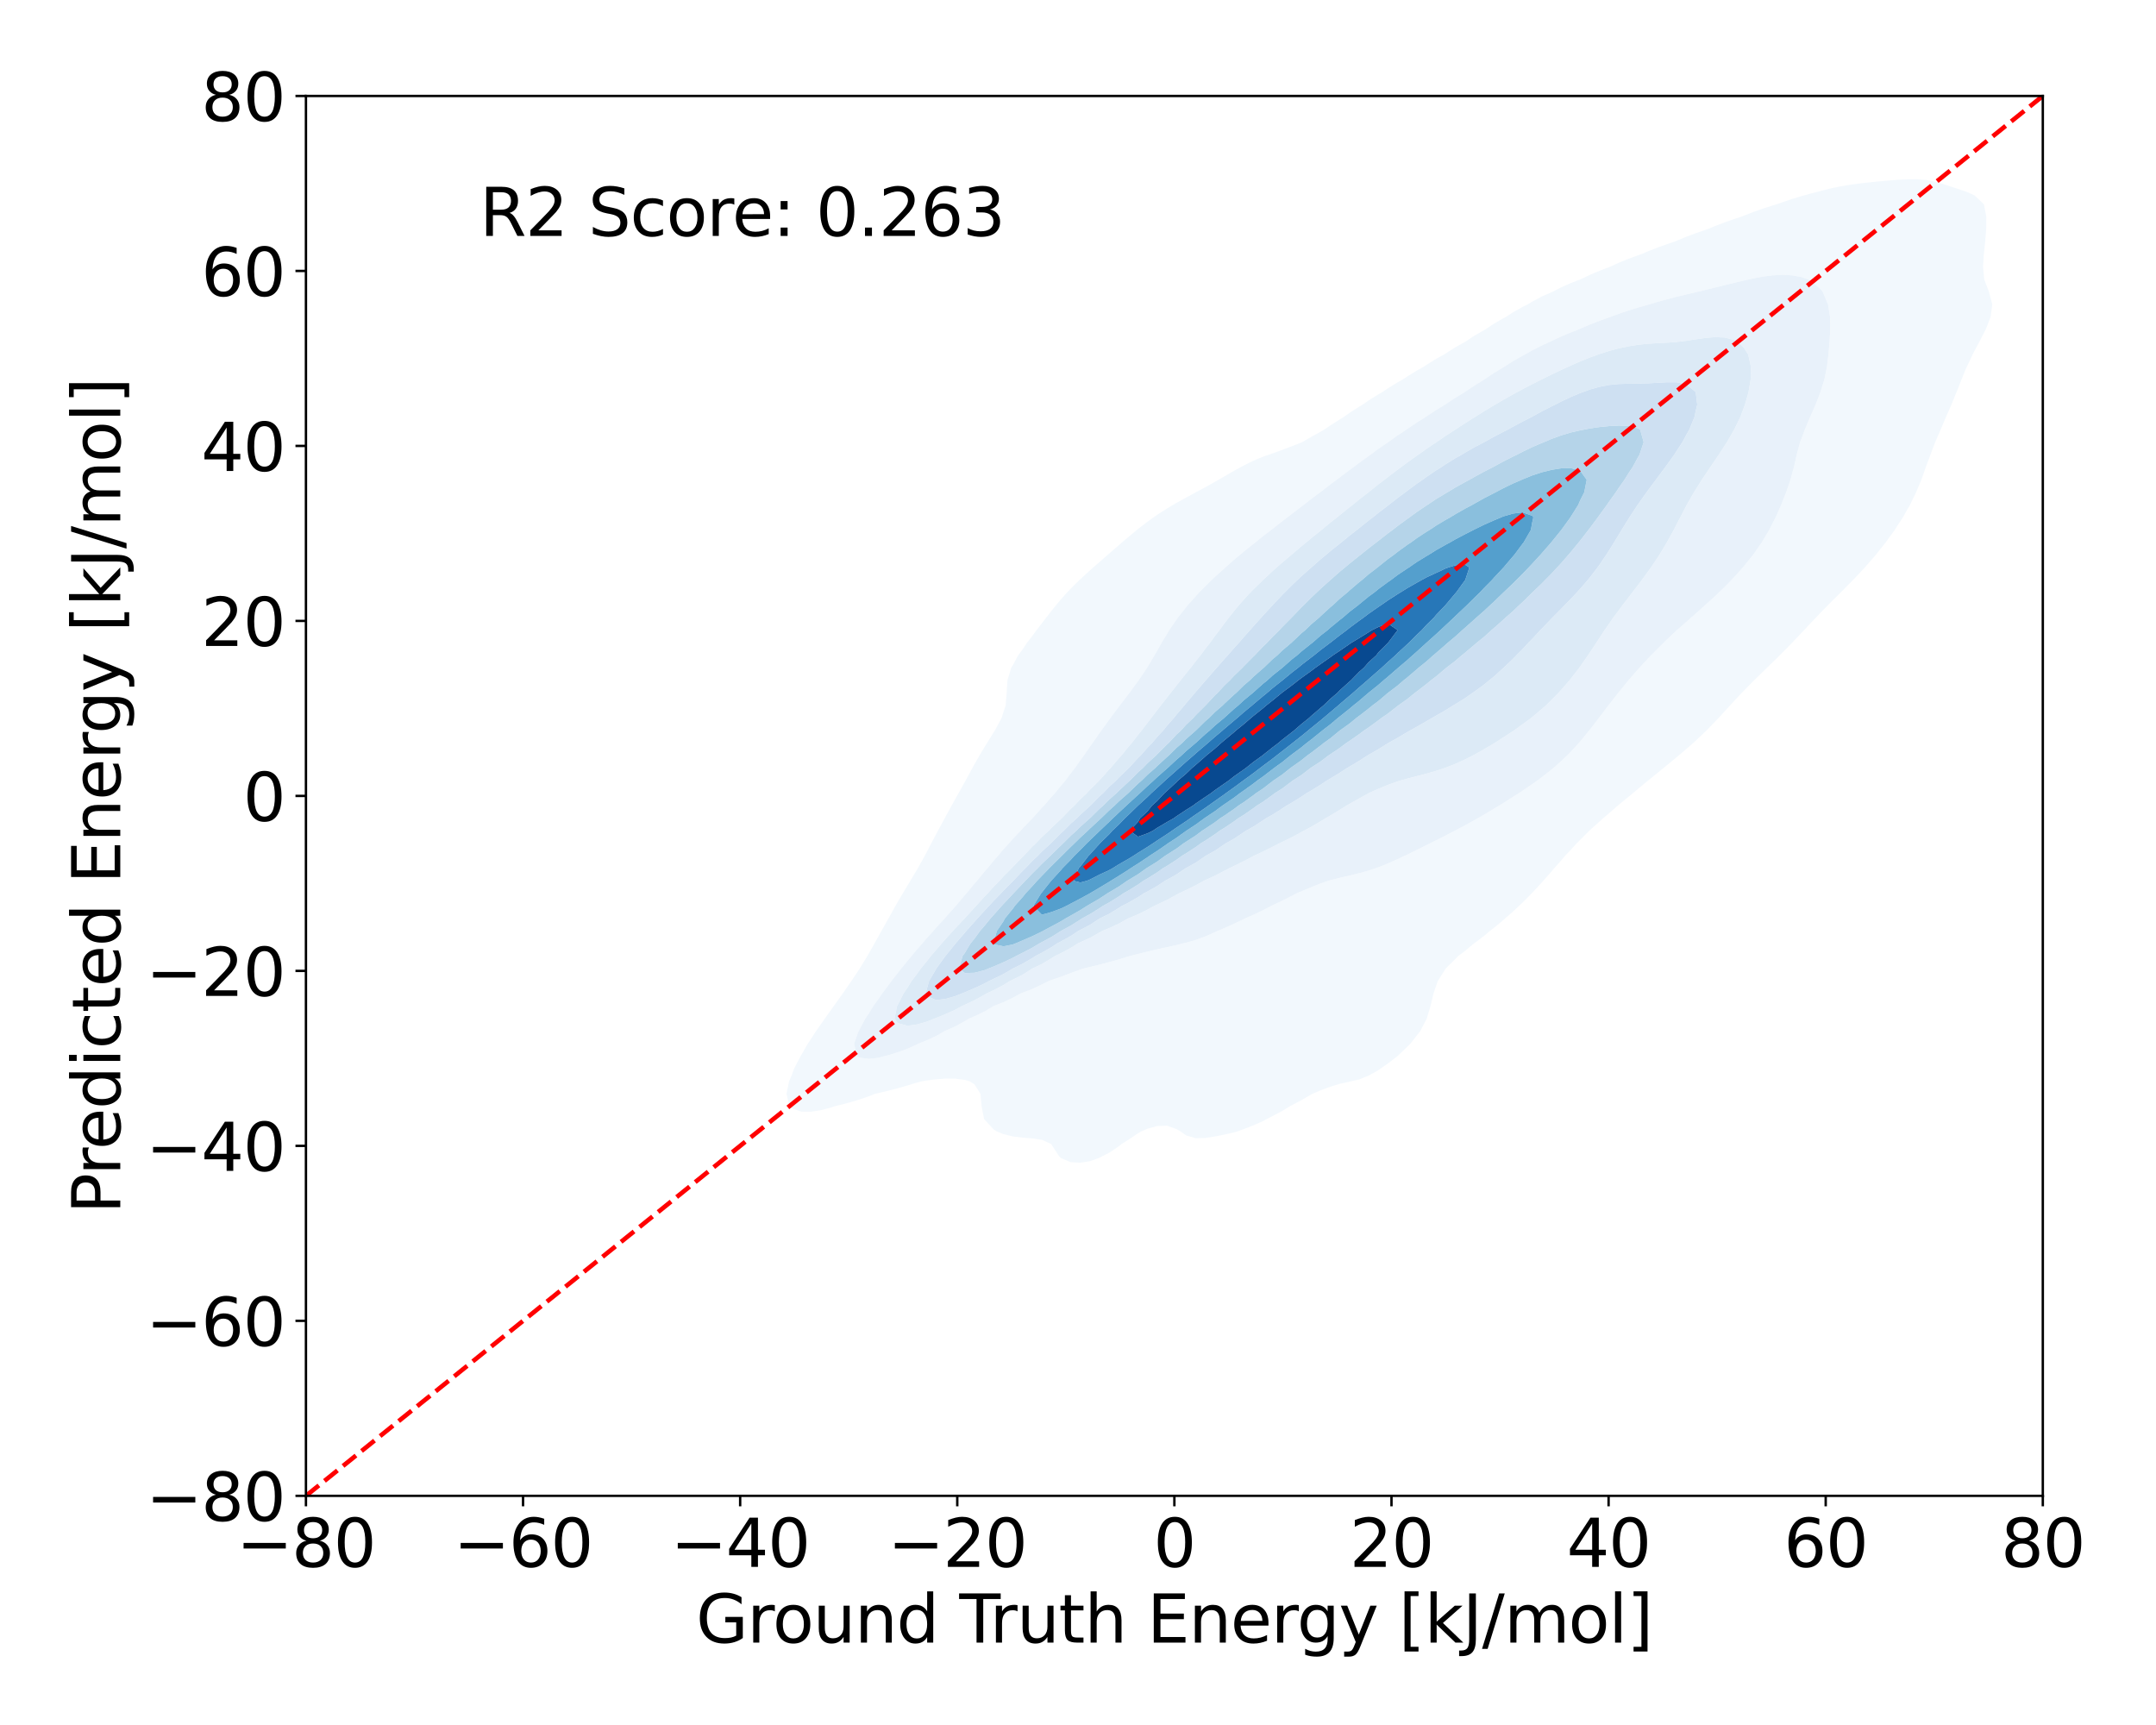 <?xml version="1.0" encoding="utf-8" standalone="no"?>
<!DOCTYPE svg PUBLIC "-//W3C//DTD SVG 1.1//EN"
  "http://www.w3.org/Graphics/SVG/1.1/DTD/svg11.dtd">
<svg xmlns:xlink="http://www.w3.org/1999/xlink" width="720pt" height="576pt" viewBox="0 0 720 576" xmlns="http://www.w3.org/2000/svg" version="1.1">
 <defs>
  <style type="text/css">*{stroke-linejoin: round; stroke-linecap: butt}</style>
 </defs>
 <g id="figure_1">
  <g id="patch_1">
   <path d="M 0 576 
L 720 576 
L 720 0 
L 0 0 
z
" style="fill: #ffffff"/>
  </g>
  <g id="axes_1">
   <g id="patch_2">
    <path d="M 102.17 499.48 
L 682.2 499.48 
L 682.2 32.04 
L 102.17 32.04 
z
" style="fill: #ffffff"/>
   </g>
   <g id="QuadContourSet_1">
    <path d="M 354.351 386.724 
L 357.562 388.062 
L 360.773 388.237 
L 363.984 387.746 
L 367.195 386.567 
L 367.902 386.169 
L 370.406 384.937 
L 373.617 382.767 
L 374.586 381.985 
L 376.828 380.569 
L 380.039 378.418 
L 381.085 377.8 
L 383.25 376.88 
L 386.461 375.996 
L 389.672 375.876 
L 392.883 377.003 
L 394.243 377.8 
L 396.094 379.119 
L 399.305 380.064 
L 402.516 379.982 
L 405.727 379.48 
L 408.938 378.846 
L 412.149 378.115 
L 413.155 377.8 
L 415.36 377.018 
L 418.571 375.764 
L 421.782 374.352 
L 423.092 373.616 
L 424.993 372.658 
L 428.204 370.962 
L 430.667 369.431 
L 431.415 369.036 
L 434.626 367.364 
L 437.837 365.487 
L 438.287 365.247 
L 441.048 364.058 
L 444.259 362.863 
L 447.47 361.887 
L 450.681 361.184 
L 451.115 361.062 
L 453.892 360.449 
L 457.103 359.137 
L 460.314 357.344 
L 460.946 356.878 
L 463.525 355.085 
L 466.643 352.693 
L 466.736 352.613 
L 469.947 349.543 
L 471.003 348.509 
L 473.158 345.737 
L 474.281 344.324 
L 476.369 340.294 
L 476.453 340.14 
L 477.712 335.955 
L 478.708 331.771 
L 479.58 329.206 
L 480.148 327.586 
L 482.791 323.402 
L 482.791 323.402 
L 486.002 320.238 
L 486.978 319.217 
L 489.213 317.547 
L 492.238 315.033 
L 492.424 314.908 
L 495.635 312.488 
L 497.552 310.848 
L 498.846 309.872 
L 502.057 307.197 
L 502.632 306.664 
L 505.268 304.382 
L 507.28 302.479 
L 508.479 301.368 
L 511.523 298.295 
L 511.69 298.129 
L 514.9 294.66 
L 515.372 294.11 
L 518.111 291.026 
L 519.011 289.926 
L 521.322 287.366 
L 522.677 285.741 
L 524.533 283.81 
L 526.562 281.557 
L 527.744 280.416 
L 530.753 277.372 
L 530.955 277.189 
L 534.166 274.326 
L 535.405 273.188 
L 537.377 271.517 
L 540.258 269.003 
L 540.588 268.724 
L 543.799 266.096 
L 545.329 264.819 
L 547.01 263.434 
L 550.221 260.759 
L 550.373 260.634 
L 553.432 258.161 
L 555.52 256.45 
L 556.643 255.529 
L 559.854 252.894 
L 560.601 252.265 
L 563.065 250.168 
L 565.456 248.081 
L 566.276 247.323 
L 569.487 244.309 
L 569.913 243.896 
L 572.698 241.011 
L 573.951 239.712 
L 575.909 237.555 
L 577.782 235.527 
L 579.12 234.071 
L 581.668 231.343 
L 582.331 230.672 
L 585.542 227.401 
L 585.783 227.158 
L 588.753 224.273 
L 590.083 222.974 
L 591.964 221.149 
L 594.378 218.789 
L 595.175 217.973 
L 598.386 214.723 
L 598.505 214.605 
L 601.597 211.326 
L 602.488 210.42 
L 604.808 207.894 
L 606.425 206.236 
L 608.019 204.535 
L 610.476 202.051 
L 611.23 201.287 
L 614.441 198.094 
L 614.668 197.867 
L 617.652 194.86 
L 618.802 193.682 
L 620.863 191.519 
L 622.744 189.497 
L 624.074 187.985 
L 626.392 185.313 
L 627.285 184.188 
L 629.727 181.128 
L 630.496 180.046 
L 632.757 176.944 
L 633.707 175.443 
L 635.475 172.759 
L 636.918 170.175 
L 637.856 168.575 
L 639.886 164.39 
L 640.129 163.783 
L 641.647 160.206 
L 643.108 156.021 
L 643.34 155.39 
L 644.675 151.837 
L 646.25 147.652 
L 646.551 146.955 
L 648.079 143.468 
L 649.762 139.468 
L 649.843 139.283 
L 651.693 135.099 
L 652.973 131.866 
L 653.397 130.914 
L 655.064 126.73 
L 656.184 123.892 
L 656.793 122.545 
L 658.771 118.361 
L 659.395 117.127 
L 660.995 114.176 
L 662.606 111 
L 663.146 109.992 
L 664.768 105.807 
L 665.33 101.623 
L 664.209 97.438 
L 662.629 93.254 
L 662.606 93.069 
L 662.245 89.069 
L 662.508 84.885 
L 662.606 83.97 
L 662.951 80.7 
L 663.294 76.516 
L 663.326 72.331 
L 662.606 68.562 
L 662.462 68.147 
L 659.395 65.236 
L 656.537 63.962 
L 656.184 63.842 
L 652.973 62.802 
L 649.762 61.717 
L 646.551 60.751 
L 643.34 60.112 
L 640.129 59.849 
L 636.918 59.867 
L 633.707 60.044 
L 630.496 60.3 
L 627.285 60.593 
L 624.074 60.916 
L 620.863 61.283 
L 617.652 61.724 
L 614.441 62.271 
L 611.23 62.944 
L 608.019 63.757 
L 607.33 63.962 
L 604.808 64.594 
L 601.597 65.486 
L 598.386 66.467 
L 595.175 67.559 
L 593.58 68.147 
L 591.964 68.627 
L 588.753 69.646 
L 585.542 70.783 
L 582.331 72.036 
L 581.614 72.331 
L 579.12 73.14 
L 575.909 74.269 
L 572.698 75.496 
L 570.245 76.516 
L 569.487 76.766 
L 566.276 77.881 
L 563.065 79.09 
L 559.854 80.413 
L 559.172 80.7 
L 556.643 81.557 
L 553.432 82.711 
L 550.221 83.976 
L 548.081 84.885 
L 547.01 85.255 
L 543.799 86.431 
L 540.588 87.747 
L 537.701 89.069 
L 537.377 89.19 
L 534.166 90.422 
L 530.955 91.783 
L 527.866 93.254 
L 527.744 93.301 
L 524.533 94.545 
L 521.322 95.969 
L 518.483 97.438 
L 518.111 97.592 
L 514.9 99.002 
L 511.69 100.727 
L 510.203 101.623 
L 508.479 102.469 
L 505.268 104.276 
L 502.926 105.807 
L 502.057 106.275 
L 498.846 108.129 
L 496.07 109.992 
L 495.635 110.234 
L 492.424 112.062 
L 489.242 114.176 
L 489.213 114.192 
L 486.002 115.961 
L 482.791 118.021 
L 482.27 118.361 
L 479.58 119.838 
L 476.369 121.849 
L 475.298 122.545 
L 473.158 123.735 
L 469.947 125.718 
L 468.4 126.73 
L 466.736 127.672 
L 463.525 129.645 
L 461.632 130.914 
L 460.314 131.677 
L 457.103 133.681 
L 455.072 135.099 
L 453.892 135.803 
L 450.681 137.866 
L 448.698 139.283 
L 447.47 140.027 
L 444.259 142.072 
L 442.201 143.468 
L 441.048 144.13 
L 437.837 145.915 
L 434.816 147.652 
L 434.626 147.745 
L 431.415 148.998 
L 428.204 150.226 
L 424.993 151.39 
L 423.749 151.837 
L 421.782 152.493 
L 418.571 153.841 
L 415.36 155.428 
L 414.285 156.021 
L 412.149 157.184 
L 408.938 159.044 
L 406.927 160.206 
L 405.727 160.894 
L 402.516 162.7 
L 399.349 164.39 
L 399.305 164.414 
L 396.094 166.162 
L 392.883 167.918 
L 391.772 168.575 
L 389.672 169.835 
L 386.461 171.892 
L 385.215 172.759 
L 383.25 174.185 
L 380.039 176.642 
L 379.659 176.944 
L 376.828 179.316 
L 374.675 181.128 
L 373.617 182.063 
L 370.406 184.859 
L 369.865 185.313 
L 367.195 187.664 
L 365.065 189.497 
L 363.984 190.472 
L 360.773 193.409 
L 360.474 193.682 
L 357.562 196.574 
L 356.329 197.867 
L 354.351 200.083 
L 352.701 202.051 
L 351.14 203.98 
L 349.378 206.236 
L 347.929 208.134 
L 346.16 210.42 
L 344.719 212.398 
L 342.992 214.605 
L 341.508 216.834 
L 340.041 218.789 
L 338.297 222.017 
L 337.701 222.974 
L 336.44 227.158 
L 336.181 231.343 
L 335.845 235.527 
L 335.086 237.817 
L 334.508 239.712 
L 332.256 243.896 
L 331.875 244.478 
L 329.652 248.081 
L 328.664 249.654 
L 327.099 252.265 
L 325.453 255.145 
L 324.734 256.45 
L 322.472 260.634 
L 322.242 261.029 
L 320.143 264.819 
L 319.031 266.761 
L 317.794 269.003 
L 315.82 272.609 
L 315.507 273.188 
L 313.242 277.372 
L 312.609 278.577 
L 311.022 281.557 
L 309.398 284.677 
L 308.83 285.741 
L 306.513 289.926 
L 306.187 290.476 
L 304.016 294.11 
L 302.976 295.831 
L 301.494 298.295 
L 299.765 301.247 
L 299.05 302.479 
L 296.722 306.664 
L 296.554 306.958 
L 294.366 310.848 
L 293.343 312.679 
L 292.037 315.033 
L 290.132 318.391 
L 289.663 319.217 
L 287.112 323.402 
L 286.921 323.683 
L 284.317 327.586 
L 283.71 328.45 
L 281.413 331.771 
L 280.499 333.045 
L 278.431 335.955 
L 277.288 337.551 
L 275.431 340.14 
L 274.077 342.098 
L 272.504 344.324 
L 270.866 346.879 
L 269.765 348.509 
L 267.655 352.196 
L 267.343 352.693 
L 265.169 356.878 
L 264.444 358.927 
L 263.515 361.062 
L 262.657 365.247 
L 263.669 369.431 
L 264.444 370.106 
L 267.655 371.203 
L 270.866 371.206 
L 274.077 370.717 
L 277.288 369.884 
L 278.596 369.431 
L 280.499 368.968 
L 283.71 368.127 
L 286.921 367.181 
L 290.132 366.061 
L 292.255 365.247 
L 293.343 364.976 
L 296.554 364.225 
L 299.765 363.398 
L 302.976 362.477 
L 306.187 361.488 
L 307.828 361.062 
L 309.398 360.796 
L 312.609 360.389 
L 315.82 360.146 
L 319.031 360.182 
L 322.242 360.594 
L 323.873 361.062 
L 325.453 362.123 
L 327.438 365.247 
L 327.815 369.431 
L 328.618 373.616 
L 328.664 373.691 
L 331.875 377.183 
L 332.879 377.8 
L 335.086 378.693 
L 338.297 379.472 
L 341.508 379.877 
L 344.719 380.128 
L 347.929 380.587 
L 350.994 381.985 
L 351.14 382.165 
L 353.746 386.169 
z
M 286.194 352.693 
L 285.213 348.509 
L 286.698 344.324 
L 286.921 343.962 
L 288.945 340.14 
L 290.132 338.397 
L 291.619 335.955 
L 293.343 333.575 
L 294.557 331.771 
L 296.554 329.131 
L 297.683 327.586 
L 299.765 324.93 
L 300.968 323.402 
L 302.976 320.917 
L 304.405 319.217 
L 306.187 317.064 
L 307.987 315.033 
L 309.398 313.351 
L 311.694 310.848 
L 312.609 309.757 
L 315.474 306.664 
L 315.82 306.245 
L 319.031 302.644 
L 319.187 302.479 
L 322.242 298.84 
L 322.751 298.295 
L 325.453 294.998 
L 326.261 294.11 
L 328.664 291.138 
L 329.75 289.926 
L 331.875 287.313 
L 333.291 285.741 
L 335.086 283.588 
L 336.97 281.557 
L 338.297 280.014 
L 340.835 277.372 
L 341.508 276.604 
L 344.719 273.28 
L 344.813 273.188 
L 347.929 269.713 
L 348.639 269.003 
L 351.14 266.084 
L 352.326 264.819 
L 354.351 262.288 
L 355.768 260.634 
L 357.562 258.224 
L 358.951 256.45 
L 360.773 253.864 
L 361.946 252.265 
L 363.984 249.308 
L 364.861 248.081 
L 367.195 244.737 
L 367.802 243.896 
L 370.406 240.296 
L 370.842 239.712 
L 373.617 236.005 
L 373.985 235.527 
L 376.828 231.769 
L 377.158 231.343 
L 380.039 227.423 
L 380.237 227.158 
L 383.062 222.974 
L 383.25 222.664 
L 385.539 218.789 
L 386.461 217.218 
L 387.906 214.605 
L 389.672 211.748 
L 390.433 210.42 
L 392.883 206.905 
L 393.318 206.236 
L 396.094 202.765 
L 396.638 202.051 
L 399.305 199.1 
L 400.401 197.867 
L 402.516 195.738 
L 404.595 193.682 
L 405.727 192.618 
L 408.938 189.717 
L 409.184 189.497 
L 412.149 186.865 
L 414.03 185.313 
L 415.36 184.178 
L 418.571 181.605 
L 419.185 181.128 
L 421.782 179.011 
L 424.518 176.944 
L 424.993 176.567 
L 428.204 174.038 
L 429.901 172.759 
L 431.415 171.577 
L 434.626 169.13 
L 435.359 168.575 
L 437.837 166.638 
L 440.86 164.39 
L 441.048 164.247 
L 444.259 161.756 
L 446.351 160.206 
L 447.47 159.352 
L 450.681 156.945 
L 451.939 156.021 
L 453.892 154.544 
L 457.103 152.233 
L 457.656 151.837 
L 460.314 149.865 
L 463.525 147.666 
L 463.545 147.652 
L 466.736 145.362 
L 469.637 143.468 
L 469.947 143.25 
L 473.158 141.053 
L 476.006 139.283 
L 476.369 139.036 
L 479.58 136.906 
L 482.571 135.099 
L 482.791 134.952 
L 486.002 132.822 
L 489.149 130.914 
L 489.213 130.872 
L 492.424 128.704 
L 495.635 126.73 
L 495.635 126.73 
L 498.846 124.566 
L 502.057 122.624 
L 502.192 122.545 
L 505.268 120.578 
L 508.479 118.771 
L 509.265 118.361 
L 511.69 116.969 
L 514.9 115.349 
L 517.494 114.176 
L 518.111 113.865 
L 521.322 112.365 
L 524.533 111.013 
L 527.125 109.992 
L 527.744 109.716 
L 530.955 108.349 
L 534.166 107.105 
L 537.377 105.96 
L 537.84 105.807 
L 540.588 104.766 
L 543.799 103.68 
L 547.01 102.694 
L 550.221 101.779 
L 550.811 101.623 
L 553.432 100.831 
L 556.643 99.938 
L 559.854 99.108 
L 563.065 98.326 
L 566.276 97.575 
L 566.882 97.438 
L 569.487 96.8 
L 572.698 96.015 
L 575.909 95.22 
L 579.12 94.429 
L 582.331 93.666 
L 584.231 93.254 
L 585.542 92.951 
L 588.753 92.355 
L 591.964 91.943 
L 595.175 91.775 
L 598.386 91.925 
L 601.597 92.502 
L 603.74 93.254 
L 604.808 93.776 
L 608.019 96.543 
L 608.706 97.438 
L 610.461 101.623 
L 611.151 105.807 
L 611.23 109.992 
L 610.988 114.176 
L 610.622 118.361 
L 610.109 122.545 
L 609.257 126.73 
L 608.019 130.685 
L 607.953 130.914 
L 606.331 135.099 
L 604.808 138.562 
L 604.491 139.283 
L 602.727 143.468 
L 601.597 146.539 
L 601.146 147.652 
L 600.024 151.837 
L 599.082 156.021 
L 598.386 158.509 
L 597.944 160.206 
L 596.498 164.39 
L 595.175 167.683 
L 594.842 168.575 
L 592.994 172.759 
L 591.964 174.719 
L 590.856 176.944 
L 588.753 180.442 
L 588.352 181.128 
L 585.542 185.137 
L 585.418 185.313 
L 582.331 189.133 
L 582.027 189.497 
L 579.12 192.722 
L 578.2 193.682 
L 575.909 196.051 
L 573.988 197.867 
L 572.698 199.148 
L 569.487 202.012 
L 569.442 202.051 
L 566.276 204.938 
L 564.76 206.236 
L 563.065 207.765 
L 560.008 210.42 
L 559.854 210.557 
L 556.643 213.596 
L 555.607 214.605 
L 553.432 216.742 
L 551.438 218.789 
L 550.221 220.038 
L 547.515 222.974 
L 547.01 223.524 
L 543.845 227.158 
L 543.799 227.212 
L 540.588 231.151 
L 540.435 231.343 
L 537.377 235.263 
L 537.168 235.527 
L 534.166 239.473 
L 533.975 239.712 
L 530.955 243.641 
L 530.744 243.896 
L 527.744 247.569 
L 527.289 248.081 
L 524.533 251.089 
L 523.367 252.265 
L 521.322 254.193 
L 518.779 256.45 
L 518.111 256.996 
L 514.9 259.516 
L 513.396 260.634 
L 511.69 261.836 
L 508.479 264.03 
L 507.284 264.819 
L 505.268 266.106 
L 502.057 268.132 
L 500.645 269.003 
L 498.846 270.092 
L 495.635 272.001 
L 493.571 273.188 
L 492.424 273.847 
L 489.213 275.62 
L 486.002 277.316 
L 485.89 277.372 
L 482.791 278.983 
L 479.58 280.6 
L 477.617 281.557 
L 476.369 282.199 
L 473.158 283.797 
L 469.947 285.371 
L 469.133 285.741 
L 466.736 286.886 
L 463.525 288.312 
L 460.314 289.619 
L 459.374 289.926 
L 457.103 290.682 
L 453.892 291.58 
L 450.681 292.369 
L 447.47 293.118 
L 444.259 293.908 
L 443.602 294.11 
L 441.048 294.999 
L 437.837 296.275 
L 434.626 297.604 
L 433.052 298.295 
L 431.415 299.13 
L 428.204 300.77 
L 424.993 302.289 
L 424.576 302.479 
L 421.782 303.95 
L 418.571 305.476 
L 415.827 306.664 
L 415.36 306.895 
L 412.149 308.448 
L 408.938 309.889 
L 406.631 310.848 
L 405.727 311.282 
L 402.516 312.699 
L 399.305 313.879 
L 396.094 314.792 
L 394.991 315.033 
L 392.883 315.575 
L 389.672 316.279 
L 386.461 316.983 
L 383.25 317.744 
L 380.039 318.544 
L 377.352 319.217 
L 376.828 319.373 
L 373.617 320.374 
L 370.406 321.281 
L 367.195 322.112 
L 363.984 322.89 
L 361.87 323.402 
L 360.773 323.744 
L 357.562 324.934 
L 354.351 326.149 
L 351.14 327.255 
L 350.218 327.586 
L 347.929 328.739 
L 344.719 330.258 
L 341.508 331.478 
L 340.751 331.771 
L 338.297 333.136 
L 335.086 334.679 
L 331.875 335.922 
L 331.795 335.955 
L 328.664 337.83 
L 325.453 339.349 
L 323.621 340.14 
L 322.242 340.975 
L 319.031 342.733 
L 315.82 344.15 
L 315.416 344.324 
L 312.609 345.945 
L 309.398 347.426 
L 306.69 348.509 
L 306.187 348.775 
L 302.976 350.24 
L 299.765 351.395 
L 296.554 352.382 
L 295.256 352.693 
L 293.343 353.22 
L 290.132 353.589 
L 286.921 353.115 
z
" clip-path="url(#pf33efbbdcb)" style="fill: #f2f8fd"/>
    <path d="M 286.921 353.115 
L 290.132 353.589 
L 293.343 353.22 
L 295.256 352.693 
L 296.554 352.382 
L 299.765 351.395 
L 302.976 350.24 
L 306.187 348.775 
L 306.69 348.509 
L 309.398 347.426 
L 312.609 345.945 
L 315.416 344.324 
L 315.82 344.15 
L 319.031 342.733 
L 322.242 340.975 
L 323.621 340.14 
L 325.453 339.349 
L 328.664 337.83 
L 331.795 335.955 
L 331.875 335.922 
L 335.086 334.679 
L 338.297 333.136 
L 340.751 331.771 
L 341.508 331.478 
L 344.719 330.258 
L 347.929 328.739 
L 350.218 327.586 
L 351.14 327.255 
L 354.351 326.149 
L 357.562 324.934 
L 360.773 323.744 
L 361.87 323.402 
L 363.984 322.89 
L 367.195 322.112 
L 370.406 321.281 
L 373.617 320.374 
L 376.828 319.373 
L 377.352 319.217 
L 380.039 318.544 
L 383.25 317.744 
L 386.461 316.983 
L 389.672 316.279 
L 392.883 315.575 
L 394.991 315.033 
L 396.094 314.792 
L 399.305 313.879 
L 402.516 312.699 
L 405.727 311.282 
L 406.631 310.848 
L 408.938 309.889 
L 412.149 308.448 
L 415.36 306.895 
L 415.827 306.664 
L 418.571 305.476 
L 421.782 303.95 
L 424.576 302.479 
L 424.993 302.289 
L 428.204 300.77 
L 431.415 299.13 
L 433.052 298.295 
L 434.626 297.604 
L 437.837 296.275 
L 441.048 294.999 
L 443.602 294.11 
L 444.259 293.908 
L 447.47 293.118 
L 450.681 292.369 
L 453.892 291.58 
L 457.103 290.682 
L 459.374 289.926 
L 460.314 289.619 
L 463.525 288.312 
L 466.736 286.886 
L 469.133 285.741 
L 469.947 285.371 
L 473.158 283.797 
L 476.369 282.199 
L 477.617 281.557 
L 479.58 280.6 
L 482.791 278.983 
L 485.89 277.372 
L 486.002 277.316 
L 489.213 275.62 
L 492.424 273.847 
L 493.571 273.188 
L 495.635 272.001 
L 498.846 270.092 
L 500.645 269.003 
L 502.057 268.132 
L 505.268 266.106 
L 507.284 264.819 
L 508.479 264.03 
L 511.69 261.836 
L 513.396 260.634 
L 514.9 259.516 
L 518.111 256.996 
L 518.779 256.45 
L 521.322 254.193 
L 523.367 252.265 
L 524.533 251.089 
L 527.289 248.081 
L 527.744 247.569 
L 530.744 243.896 
L 530.955 243.641 
L 533.975 239.712 
L 534.166 239.473 
L 537.168 235.527 
L 537.377 235.263 
L 540.435 231.343 
L 540.588 231.151 
L 543.799 227.212 
L 543.845 227.158 
L 547.01 223.524 
L 547.515 222.974 
L 550.221 220.038 
L 551.438 218.789 
L 553.432 216.742 
L 555.607 214.605 
L 556.643 213.596 
L 559.854 210.557 
L 560.008 210.42 
L 563.065 207.765 
L 564.76 206.236 
L 566.276 204.938 
L 569.442 202.051 
L 569.487 202.012 
L 572.698 199.148 
L 573.988 197.867 
L 575.909 196.051 
L 578.2 193.682 
L 579.12 192.722 
L 582.027 189.497 
L 582.331 189.133 
L 585.418 185.313 
L 585.542 185.137 
L 588.352 181.128 
L 588.753 180.442 
L 590.856 176.944 
L 591.964 174.719 
L 592.994 172.759 
L 594.842 168.575 
L 595.175 167.683 
L 596.498 164.39 
L 597.944 160.206 
L 598.386 158.509 
L 599.082 156.021 
L 600.024 151.837 
L 601.146 147.652 
L 601.597 146.539 
L 602.727 143.468 
L 604.491 139.283 
L 604.808 138.562 
L 606.331 135.099 
L 607.953 130.914 
L 608.019 130.685 
L 609.257 126.73 
L 610.109 122.545 
L 610.622 118.361 
L 610.988 114.176 
L 611.23 109.992 
L 611.151 105.807 
L 610.461 101.623 
L 608.706 97.438 
L 608.019 96.543 
L 604.808 93.776 
L 603.74 93.254 
L 601.597 92.502 
L 598.386 91.925 
L 595.175 91.775 
L 591.964 91.943 
L 588.753 92.355 
L 585.542 92.951 
L 584.231 93.254 
L 582.331 93.666 
L 579.12 94.429 
L 575.909 95.22 
L 572.698 96.015 
L 569.487 96.8 
L 566.882 97.438 
L 566.276 97.575 
L 563.065 98.326 
L 559.854 99.108 
L 556.643 99.938 
L 553.432 100.831 
L 550.811 101.623 
L 550.221 101.779 
L 547.01 102.694 
L 543.799 103.68 
L 540.588 104.766 
L 537.84 105.807 
L 537.377 105.96 
L 534.166 107.105 
L 530.955 108.349 
L 527.744 109.716 
L 527.125 109.992 
L 524.533 111.013 
L 521.322 112.365 
L 518.111 113.865 
L 517.494 114.176 
L 514.9 115.349 
L 511.69 116.969 
L 509.265 118.361 
L 508.479 118.771 
L 505.268 120.578 
L 502.192 122.545 
L 502.057 122.624 
L 498.846 124.566 
L 495.635 126.73 
L 495.635 126.73 
L 492.424 128.704 
L 489.213 130.872 
L 489.149 130.914 
L 486.002 132.822 
L 482.791 134.952 
L 482.571 135.099 
L 479.58 136.906 
L 476.369 139.036 
L 476.006 139.283 
L 473.158 141.053 
L 469.947 143.25 
L 469.637 143.468 
L 466.736 145.362 
L 463.545 147.652 
L 463.525 147.666 
L 460.314 149.865 
L 457.656 151.837 
L 457.103 152.233 
L 453.892 154.544 
L 451.939 156.021 
L 450.681 156.945 
L 447.47 159.352 
L 446.351 160.206 
L 444.259 161.756 
L 441.048 164.247 
L 440.86 164.39 
L 437.837 166.638 
L 435.359 168.575 
L 434.626 169.13 
L 431.415 171.577 
L 429.901 172.759 
L 428.204 174.038 
L 424.993 176.567 
L 424.518 176.944 
L 421.782 179.011 
L 419.185 181.128 
L 418.571 181.605 
L 415.36 184.178 
L 414.03 185.313 
L 412.149 186.865 
L 409.184 189.497 
L 408.938 189.717 
L 405.727 192.618 
L 404.595 193.682 
L 402.516 195.738 
L 400.401 197.867 
L 399.305 199.1 
L 396.638 202.051 
L 396.094 202.765 
L 393.318 206.236 
L 392.883 206.905 
L 390.433 210.42 
L 389.672 211.748 
L 387.906 214.605 
L 386.461 217.218 
L 385.539 218.789 
L 383.25 222.664 
L 383.062 222.974 
L 380.237 227.158 
L 380.039 227.423 
L 377.158 231.343 
L 376.828 231.769 
L 373.985 235.527 
L 373.617 236.005 
L 370.842 239.712 
L 370.406 240.296 
L 367.802 243.896 
L 367.195 244.737 
L 364.861 248.081 
L 363.984 249.308 
L 361.946 252.265 
L 360.773 253.864 
L 358.951 256.45 
L 357.562 258.224 
L 355.768 260.634 
L 354.351 262.288 
L 352.326 264.819 
L 351.14 266.084 
L 348.639 269.003 
L 347.929 269.713 
L 344.813 273.188 
L 344.719 273.28 
L 341.508 276.604 
L 340.835 277.372 
L 338.297 280.014 
L 336.97 281.557 
L 335.086 283.588 
L 333.291 285.741 
L 331.875 287.313 
L 329.75 289.926 
L 328.664 291.138 
L 326.261 294.11 
L 325.453 294.998 
L 322.751 298.295 
L 322.242 298.84 
L 319.187 302.479 
L 319.031 302.644 
L 315.82 306.245 
L 315.474 306.664 
L 312.609 309.757 
L 311.694 310.848 
L 309.398 313.351 
L 307.987 315.033 
L 306.187 317.064 
L 304.405 319.217 
L 302.976 320.917 
L 300.968 323.402 
L 299.765 324.93 
L 297.683 327.586 
L 296.554 329.131 
L 294.557 331.771 
L 293.343 333.575 
L 291.619 335.955 
L 290.132 338.397 
L 288.945 340.14 
L 286.921 343.962 
L 286.698 344.324 
L 285.213 348.509 
L 286.194 352.693 
z
M 298.73 340.14 
L 299.57 335.955 
L 299.765 335.63 
L 301.707 331.771 
L 302.976 329.934 
L 304.412 327.586 
L 306.187 325.257 
L 307.5 323.402 
L 309.398 321.076 
L 310.869 319.217 
L 312.609 317.184 
L 314.462 315.033 
L 315.82 313.487 
L 318.233 310.848 
L 319.031 309.95 
L 322.151 306.664 
L 322.242 306.561 
L 325.453 303.031 
L 325.984 302.479 
L 328.664 299.498 
L 329.85 298.295 
L 331.875 296.025 
L 333.787 294.11 
L 335.086 292.647 
L 337.828 289.926 
L 338.297 289.402 
L 341.508 286.095 
L 341.88 285.741 
L 344.719 282.71 
L 345.96 281.557 
L 347.929 279.483 
L 350.238 277.372 
L 351.14 276.427 
L 354.351 273.407 
L 354.597 273.188 
L 357.562 270.099 
L 358.777 269.003 
L 360.773 266.865 
L 362.967 264.819 
L 363.984 263.683 
L 367.085 260.634 
L 367.195 260.504 
L 370.406 256.921 
L 370.881 256.45 
L 373.617 253.21 
L 374.502 252.265 
L 376.828 249.377 
L 377.951 248.081 
L 380.039 245.389 
L 381.247 243.896 
L 383.25 241.268 
L 384.461 239.712 
L 386.461 237.096 
L 387.676 235.527 
L 389.672 232.956 
L 390.946 231.343 
L 392.883 228.881 
L 394.278 227.158 
L 396.094 224.842 
L 397.626 222.974 
L 399.305 220.78 
L 400.919 218.789 
L 402.516 216.625 
L 404.11 214.605 
L 405.727 212.357 
L 407.221 210.42 
L 408.938 208.072 
L 410.371 206.236 
L 412.149 203.973 
L 413.746 202.051 
L 415.36 200.21 
L 417.514 197.867 
L 418.571 196.793 
L 421.761 193.682 
L 421.782 193.663 
L 424.993 190.674 
L 426.308 189.497 
L 428.204 187.833 
L 431.2 185.313 
L 431.415 185.131 
L 434.626 182.394 
L 436.187 181.128 
L 437.837 179.739 
L 441.048 177.168 
L 441.332 176.944 
L 444.259 174.507 
L 446.495 172.759 
L 447.47 171.954 
L 450.681 169.375 
L 451.713 168.575 
L 453.892 166.79 
L 456.996 164.39 
L 457.103 164.304 
L 460.314 161.723 
L 462.32 160.206 
L 463.525 159.26 
L 466.736 156.826 
L 467.841 156.021 
L 469.947 154.44 
L 473.158 152.158 
L 473.62 151.837 
L 476.369 149.873 
L 479.58 147.71 
L 479.667 147.652 
L 482.791 145.522 
L 485.955 143.468 
L 486.002 143.437 
L 489.213 141.338 
L 492.424 139.312 
L 492.471 139.283 
L 495.635 137.305 
L 498.846 135.363 
L 499.306 135.099 
L 502.057 133.48 
L 505.268 131.672 
L 506.684 130.914 
L 508.479 129.939 
L 511.69 128.268 
L 514.765 126.73 
L 514.9 126.662 
L 518.111 125.074 
L 521.322 123.539 
L 523.496 122.545 
L 524.533 122.066 
L 527.744 120.653 
L 530.955 119.363 
L 533.76 118.361 
L 534.166 118.21 
L 537.377 117.179 
L 540.588 116.323 
L 543.799 115.64 
L 547.01 115.128 
L 550.221 114.786 
L 553.432 114.583 
L 556.643 114.427 
L 559.854 114.198 
L 560.046 114.176 
L 563.065 113.803 
L 566.276 113.306 
L 569.487 112.841 
L 572.698 112.567 
L 575.909 112.689 
L 579.12 113.518 
L 580.36 114.176 
L 582.331 116.077 
L 583.814 118.361 
L 584.739 122.545 
L 584.636 126.73 
L 583.929 130.914 
L 582.741 135.099 
L 582.331 136.167 
L 581.178 139.283 
L 579.12 143.468 
L 579.12 143.468 
L 576.715 147.652 
L 575.909 148.874 
L 573.993 151.837 
L 572.698 153.734 
L 571.14 156.021 
L 569.487 158.501 
L 568.33 160.206 
L 566.276 163.488 
L 565.694 164.39 
L 563.299 168.575 
L 563.065 169.028 
L 561.126 172.759 
L 559.854 175.204 
L 558.969 176.944 
L 556.656 181.128 
L 556.643 181.149 
L 554.147 185.313 
L 553.432 186.359 
L 551.349 189.497 
L 550.221 191.035 
L 548.297 193.682 
L 547.01 195.373 
L 545.086 197.867 
L 543.799 199.566 
L 541.858 202.051 
L 540.588 203.802 
L 538.758 206.236 
L 537.377 208.259 
L 535.861 210.42 
L 534.166 213.011 
L 533.112 214.605 
L 530.955 217.871 
L 530.35 218.789 
L 527.744 222.496 
L 527.41 222.974 
L 524.533 226.684 
L 524.166 227.158 
L 521.322 230.411 
L 520.503 231.343 
L 518.111 233.735 
L 516.293 235.527 
L 514.9 236.742 
L 511.69 239.464 
L 511.39 239.712 
L 508.479 241.838 
L 505.641 243.896 
L 505.268 244.146 
L 502.057 246.22 
L 499.164 248.081 
L 498.846 248.276 
L 495.635 250.157 
L 492.424 251.973 
L 491.859 252.265 
L 489.213 253.613 
L 486.002 255.078 
L 482.791 256.338 
L 482.45 256.45 
L 479.58 257.409 
L 476.369 258.33 
L 473.158 259.163 
L 469.947 259.993 
L 467.678 260.634 
L 466.736 260.916 
L 463.525 262.073 
L 460.314 263.399 
L 457.129 264.819 
L 457.103 264.831 
L 453.892 266.63 
L 450.681 268.43 
L 449.675 269.003 
L 447.47 270.386 
L 444.259 272.327 
L 442.764 273.188 
L 441.048 274.247 
L 437.837 276.115 
L 435.465 277.372 
L 434.626 277.842 
L 431.415 279.57 
L 428.204 281.147 
L 427.342 281.557 
L 424.993 282.76 
L 421.782 284.358 
L 418.808 285.741 
L 418.571 285.862 
L 415.36 287.563 
L 412.149 289.145 
L 410.473 289.926 
L 408.938 290.737 
L 405.727 292.41 
L 402.516 293.883 
L 402.033 294.11 
L 399.305 295.605 
L 396.094 297.215 
L 393.737 298.295 
L 392.883 298.759 
L 389.672 300.525 
L 386.461 302.038 
L 385.474 302.479 
L 383.25 303.714 
L 380.039 305.329 
L 376.828 306.645 
L 376.784 306.664 
L 373.617 308.42 
L 370.406 309.918 
L 368.137 310.848 
L 367.195 311.365 
L 363.984 313.179 
L 360.773 314.653 
L 359.953 315.033 
L 357.562 316.533 
L 354.351 318.263 
L 352.335 319.217 
L 351.14 319.987 
L 347.929 321.911 
L 344.761 323.402 
L 344.719 323.429 
L 341.508 325.491 
L 338.297 327.086 
L 337.24 327.586 
L 335.086 328.93 
L 331.875 330.617 
L 329.386 331.771 
L 328.664 332.21 
L 325.453 333.992 
L 322.242 335.49 
L 321.195 335.955 
L 319.031 337.141 
L 315.82 338.607 
L 312.609 339.923 
L 311.998 340.14 
L 309.398 341.186 
L 306.187 342.086 
L 302.976 342.513 
L 299.765 341.609 
z
" clip-path="url(#pf33efbbdcb)" style="fill: #e8f1fa"/>
    <path d="M 299.765 341.609 
L 302.976 342.513 
L 306.187 342.086 
L 309.398 341.186 
L 311.998 340.14 
L 312.609 339.923 
L 315.82 338.607 
L 319.031 337.141 
L 321.195 335.955 
L 322.242 335.49 
L 325.453 333.992 
L 328.664 332.21 
L 329.386 331.771 
L 331.875 330.617 
L 335.086 328.93 
L 337.24 327.586 
L 338.297 327.086 
L 341.508 325.491 
L 344.719 323.429 
L 344.761 323.402 
L 347.929 321.911 
L 351.14 319.987 
L 352.335 319.217 
L 354.351 318.263 
L 357.562 316.533 
L 359.953 315.033 
L 360.773 314.653 
L 363.984 313.179 
L 367.195 311.365 
L 368.137 310.848 
L 370.406 309.918 
L 373.617 308.42 
L 376.784 306.664 
L 376.828 306.645 
L 380.039 305.329 
L 383.25 303.714 
L 385.474 302.479 
L 386.461 302.038 
L 389.672 300.525 
L 392.883 298.759 
L 393.737 298.295 
L 396.094 297.215 
L 399.305 295.605 
L 402.033 294.11 
L 402.516 293.883 
L 405.727 292.41 
L 408.938 290.737 
L 410.473 289.926 
L 412.149 289.145 
L 415.36 287.563 
L 418.571 285.862 
L 418.808 285.741 
L 421.782 284.358 
L 424.993 282.76 
L 427.342 281.557 
L 428.204 281.147 
L 431.415 279.57 
L 434.626 277.842 
L 435.465 277.372 
L 437.837 276.115 
L 441.048 274.247 
L 442.764 273.188 
L 444.259 272.327 
L 447.47 270.386 
L 449.675 269.003 
L 450.681 268.43 
L 453.892 266.63 
L 457.103 264.831 
L 457.129 264.819 
L 460.314 263.399 
L 463.525 262.073 
L 466.736 260.916 
L 467.678 260.634 
L 469.947 259.993 
L 473.158 259.163 
L 476.369 258.33 
L 479.58 257.409 
L 482.45 256.45 
L 482.791 256.338 
L 486.002 255.078 
L 489.213 253.613 
L 491.859 252.265 
L 492.424 251.973 
L 495.635 250.157 
L 498.846 248.276 
L 499.164 248.081 
L 502.057 246.22 
L 505.268 244.146 
L 505.641 243.896 
L 508.479 241.838 
L 511.39 239.712 
L 511.69 239.464 
L 514.9 236.742 
L 516.293 235.527 
L 518.111 233.735 
L 520.503 231.343 
L 521.322 230.411 
L 524.166 227.158 
L 524.533 226.684 
L 527.41 222.974 
L 527.744 222.496 
L 530.35 218.789 
L 530.955 217.871 
L 533.112 214.605 
L 534.166 213.011 
L 535.861 210.42 
L 537.377 208.259 
L 538.758 206.236 
L 540.588 203.802 
L 541.858 202.051 
L 543.799 199.566 
L 545.086 197.867 
L 547.01 195.373 
L 548.297 193.682 
L 550.221 191.035 
L 551.349 189.497 
L 553.432 186.359 
L 554.147 185.313 
L 556.643 181.149 
L 556.656 181.128 
L 558.969 176.944 
L 559.854 175.204 
L 561.126 172.759 
L 563.065 169.028 
L 563.299 168.575 
L 565.694 164.39 
L 566.276 163.488 
L 568.33 160.206 
L 569.487 158.501 
L 571.14 156.021 
L 572.698 153.734 
L 573.993 151.837 
L 575.909 148.874 
L 576.715 147.652 
L 579.12 143.468 
L 579.12 143.468 
L 581.178 139.283 
L 582.331 136.167 
L 582.741 135.099 
L 583.929 130.914 
L 584.636 126.73 
L 584.739 122.545 
L 583.814 118.361 
L 582.331 116.077 
L 580.36 114.176 
L 579.12 113.518 
L 575.909 112.689 
L 572.698 112.567 
L 569.487 112.841 
L 566.276 113.306 
L 563.065 113.803 
L 560.046 114.176 
L 559.854 114.198 
L 556.643 114.427 
L 553.432 114.583 
L 550.221 114.786 
L 547.01 115.128 
L 543.799 115.64 
L 540.588 116.323 
L 537.377 117.179 
L 534.166 118.21 
L 533.76 118.361 
L 530.955 119.363 
L 527.744 120.653 
L 524.533 122.066 
L 523.496 122.545 
L 521.322 123.539 
L 518.111 125.074 
L 514.9 126.662 
L 514.765 126.73 
L 511.69 128.268 
L 508.479 129.939 
L 506.684 130.914 
L 505.268 131.672 
L 502.057 133.48 
L 499.306 135.099 
L 498.846 135.363 
L 495.635 137.305 
L 492.471 139.283 
L 492.424 139.312 
L 489.213 141.338 
L 486.002 143.437 
L 485.955 143.468 
L 482.791 145.522 
L 479.667 147.652 
L 479.58 147.71 
L 476.369 149.873 
L 473.62 151.837 
L 473.158 152.158 
L 469.947 154.44 
L 467.841 156.021 
L 466.736 156.826 
L 463.525 159.26 
L 462.32 160.206 
L 460.314 161.723 
L 457.103 164.304 
L 456.996 164.39 
L 453.892 166.79 
L 451.713 168.575 
L 450.681 169.375 
L 447.47 171.954 
L 446.495 172.759 
L 444.259 174.507 
L 441.332 176.944 
L 441.048 177.168 
L 437.837 179.739 
L 436.187 181.128 
L 434.626 182.394 
L 431.415 185.131 
L 431.2 185.313 
L 428.204 187.833 
L 426.308 189.497 
L 424.993 190.674 
L 421.782 193.663 
L 421.761 193.682 
L 418.571 196.793 
L 417.514 197.867 
L 415.36 200.21 
L 413.746 202.051 
L 412.149 203.973 
L 410.371 206.236 
L 408.938 208.072 
L 407.221 210.42 
L 405.727 212.357 
L 404.11 214.605 
L 402.516 216.625 
L 400.919 218.789 
L 399.305 220.78 
L 397.626 222.974 
L 396.094 224.842 
L 394.278 227.158 
L 392.883 228.881 
L 390.946 231.343 
L 389.672 232.956 
L 387.676 235.527 
L 386.461 237.096 
L 384.461 239.712 
L 383.25 241.268 
L 381.247 243.896 
L 380.039 245.389 
L 377.951 248.081 
L 376.828 249.377 
L 374.502 252.265 
L 373.617 253.21 
L 370.881 256.45 
L 370.406 256.921 
L 367.195 260.504 
L 367.085 260.634 
L 363.984 263.683 
L 362.967 264.819 
L 360.773 266.865 
L 358.777 269.003 
L 357.562 270.099 
L 354.597 273.188 
L 354.351 273.407 
L 351.14 276.427 
L 350.238 277.372 
L 347.929 279.483 
L 345.96 281.557 
L 344.719 282.71 
L 341.88 285.741 
L 341.508 286.095 
L 338.297 289.402 
L 337.828 289.926 
L 335.086 292.647 
L 333.787 294.11 
L 331.875 296.025 
L 329.85 298.295 
L 328.664 299.498 
L 325.984 302.479 
L 325.453 303.031 
L 322.242 306.561 
L 322.151 306.664 
L 319.031 309.95 
L 318.233 310.848 
L 315.82 313.487 
L 314.462 315.033 
L 312.609 317.184 
L 310.869 319.217 
L 309.398 321.076 
L 307.5 323.402 
L 306.187 325.257 
L 304.412 327.586 
L 302.976 329.934 
L 301.707 331.771 
L 299.765 335.63 
L 299.57 335.955 
L 298.73 340.14 
z
M 309.005 331.771 
L 309.398 330.7 
L 310.254 327.586 
L 312.609 323.556 
L 312.681 323.402 
L 315.712 319.217 
L 315.82 319.09 
L 319.031 315.13 
L 319.102 315.033 
L 322.242 311.399 
L 322.692 310.848 
L 325.453 307.765 
L 326.427 306.664 
L 328.664 304.21 
L 330.286 302.479 
L 331.875 300.748 
L 334.273 298.295 
L 335.086 297.411 
L 338.297 294.198 
L 338.383 294.11 
L 341.508 290.799 
L 342.409 289.926 
L 344.719 287.495 
L 346.586 285.741 
L 347.929 284.341 
L 350.972 281.557 
L 351.14 281.383 
L 354.351 278.175 
L 355.25 277.372 
L 357.562 275.028 
L 359.649 273.188 
L 360.773 272.037 
L 363.984 269.141 
L 364.142 269.003 
L 367.195 265.884 
L 368.401 264.819 
L 370.406 262.716 
L 372.708 260.634 
L 373.617 259.645 
L 376.828 256.567 
L 376.958 256.45 
L 380.039 253.086 
L 380.908 252.265 
L 383.25 249.586 
L 384.751 248.081 
L 386.461 246.028 
L 388.448 243.896 
L 389.672 242.375 
L 392.016 239.712 
L 392.883 238.621 
L 395.523 235.527 
L 396.094 234.818 
L 399.059 231.343 
L 399.305 231.044 
L 402.516 227.318 
L 402.663 227.158 
L 405.727 223.621 
L 406.326 222.974 
L 408.938 219.974 
L 410.035 218.789 
L 412.149 216.344 
L 413.743 214.605 
L 415.36 212.715 
L 417.438 210.42 
L 418.571 209.099 
L 421.162 206.236 
L 421.782 205.531 
L 424.993 202.06 
L 425.002 202.051 
L 428.204 198.654 
L 428.98 197.867 
L 431.415 195.432 
L 433.256 193.682 
L 434.626 192.396 
L 437.837 189.547 
L 437.894 189.497 
L 441.048 186.723 
L 442.761 185.313 
L 444.259 184.043 
L 447.47 181.469 
L 447.905 181.128 
L 450.681 178.844 
L 453.144 176.944 
L 453.892 176.331 
L 457.103 173.778 
L 458.439 172.759 
L 460.314 171.241 
L 463.525 168.793 
L 463.817 168.575 
L 466.736 166.265 
L 469.299 164.39 
L 469.947 163.887 
L 473.158 161.502 
L 475.052 160.206 
L 476.369 159.243 
L 479.58 157.061 
L 481.258 156.021 
L 482.791 154.993 
L 486.002 153.01 
L 488.104 151.837 
L 489.213 151.159 
L 492.424 149.318 
L 495.635 147.652 
L 495.635 147.652 
L 498.846 145.855 
L 502.057 144.184 
L 503.492 143.468 
L 505.268 142.481 
L 508.479 140.752 
L 511.387 139.283 
L 511.69 139.115 
L 514.9 137.35 
L 518.111 135.712 
L 519.385 135.099 
L 521.322 134.09 
L 524.533 132.573 
L 527.744 131.224 
L 528.629 130.914 
L 530.955 130.058 
L 534.166 129.155 
L 537.377 128.543 
L 540.588 128.226 
L 543.799 128.128 
L 547.01 128.094 
L 550.221 127.998 
L 553.432 127.82 
L 556.643 127.638 
L 559.854 127.644 
L 563.065 128.287 
L 566.276 130.888 
L 566.293 130.914 
L 566.8 135.099 
L 566.276 137.28 
L 565.863 139.283 
L 564.149 143.468 
L 563.065 145.358 
L 561.849 147.652 
L 559.854 150.665 
L 559.116 151.837 
L 556.643 155.261 
L 556.108 156.021 
L 553.432 159.598 
L 552.982 160.206 
L 550.221 163.931 
L 549.882 164.39 
L 547.01 168.428 
L 546.906 168.575 
L 544.149 172.759 
L 543.799 173.33 
L 541.559 176.944 
L 540.588 178.562 
L 539.012 181.128 
L 537.377 183.763 
L 536.378 185.313 
L 534.166 188.565 
L 533.5 189.497 
L 530.955 192.806 
L 530.243 193.682 
L 527.744 196.571 
L 526.562 197.867 
L 524.533 200.037 
L 522.558 202.051 
L 521.322 203.344 
L 518.43 206.236 
L 518.111 206.577 
L 514.9 209.915 
L 514.393 210.42 
L 511.69 213.346 
L 510.442 214.605 
L 508.479 216.748 
L 506.428 218.789 
L 505.268 220.016 
L 502.13 222.974 
L 502.057 223.045 
L 498.846 225.966 
L 497.343 227.158 
L 495.635 228.576 
L 492.424 230.919 
L 491.793 231.343 
L 489.213 233.158 
L 486.002 235.148 
L 485.369 235.527 
L 482.791 237.132 
L 479.58 238.976 
L 478.279 239.712 
L 476.369 240.825 
L 473.158 242.671 
L 470.946 243.896 
L 469.947 244.469 
L 466.736 246.385 
L 463.683 248.081 
L 463.525 248.173 
L 460.314 250.18 
L 457.103 252.026 
L 456.693 252.265 
L 453.892 254.065 
L 450.681 255.971 
L 449.857 256.45 
L 447.47 258.02 
L 444.259 259.973 
L 443.115 260.634 
L 441.048 262.018 
L 437.837 264.003 
L 436.411 264.819 
L 434.626 266.018 
L 431.415 268.025 
L 429.676 269.003 
L 428.204 269.987 
L 424.993 272.026 
L 422.902 273.188 
L 421.782 273.937 
L 418.571 276.028 
L 416.144 277.372 
L 415.36 277.901 
L 412.149 280.048 
L 409.427 281.557 
L 408.938 281.887 
L 405.727 284.076 
L 402.7 285.741 
L 402.516 285.865 
L 399.305 288.075 
L 396.094 289.835 
L 395.929 289.926 
L 392.883 292.01 
L 389.672 293.785 
L 389.063 294.11 
L 386.461 295.851 
L 383.25 297.652 
L 382.001 298.295 
L 380.039 299.576 
L 376.828 301.433 
L 374.722 302.479 
L 373.617 303.187 
L 370.406 305.149 
L 367.303 306.664 
L 367.195 306.733 
L 363.984 308.846 
L 360.773 310.515 
L 360.134 310.848 
L 357.562 312.563 
L 354.351 314.34 
L 353.022 315.033 
L 351.14 316.285 
L 347.929 318.131 
L 345.807 319.217 
L 344.719 319.926 
L 341.508 321.798 
L 338.297 323.389 
L 338.271 323.402 
L 335.086 325.261 
L 331.875 326.832 
L 330.258 327.586 
L 328.664 328.462 
L 325.453 329.959 
L 322.242 331.326 
L 321.085 331.771 
L 319.031 332.617 
L 315.82 333.538 
L 312.609 333.948 
L 309.398 332.517 
z
" clip-path="url(#pf33efbbdcb)" style="fill: #dceaf6"/>
    <path d="M 309.398 332.517 
L 312.609 333.948 
L 315.82 333.538 
L 319.031 332.617 
L 321.085 331.771 
L 322.242 331.326 
L 325.453 329.959 
L 328.664 328.462 
L 330.258 327.586 
L 331.875 326.832 
L 335.086 325.261 
L 338.271 323.402 
L 338.297 323.389 
L 341.508 321.798 
L 344.719 319.926 
L 345.807 319.217 
L 347.929 318.131 
L 351.14 316.285 
L 353.022 315.033 
L 354.351 314.34 
L 357.562 312.563 
L 360.134 310.848 
L 360.773 310.515 
L 363.984 308.846 
L 367.195 306.733 
L 367.303 306.664 
L 370.406 305.149 
L 373.617 303.187 
L 374.722 302.479 
L 376.828 301.433 
L 380.039 299.576 
L 382.001 298.295 
L 383.25 297.652 
L 386.461 295.851 
L 389.063 294.11 
L 389.672 293.785 
L 392.883 292.01 
L 395.929 289.926 
L 396.094 289.835 
L 399.305 288.075 
L 402.516 285.865 
L 402.7 285.741 
L 405.727 284.076 
L 408.938 281.887 
L 409.427 281.557 
L 412.149 280.048 
L 415.36 277.901 
L 416.144 277.372 
L 418.571 276.028 
L 421.782 273.937 
L 422.902 273.188 
L 424.993 272.026 
L 428.204 269.987 
L 429.676 269.003 
L 431.415 268.025 
L 434.626 266.018 
L 436.411 264.819 
L 437.837 264.003 
L 441.048 262.018 
L 443.115 260.634 
L 444.259 259.973 
L 447.47 258.02 
L 449.857 256.45 
L 450.681 255.971 
L 453.892 254.065 
L 456.693 252.265 
L 457.103 252.026 
L 460.314 250.18 
L 463.525 248.173 
L 463.683 248.081 
L 466.736 246.385 
L 469.947 244.469 
L 470.946 243.896 
L 473.158 242.671 
L 476.369 240.825 
L 478.279 239.712 
L 479.58 238.976 
L 482.791 237.132 
L 485.369 235.527 
L 486.002 235.148 
L 489.213 233.158 
L 491.793 231.343 
L 492.424 230.919 
L 495.635 228.576 
L 497.343 227.158 
L 498.846 225.966 
L 502.057 223.045 
L 502.13 222.974 
L 505.268 220.016 
L 506.428 218.789 
L 508.479 216.748 
L 510.442 214.605 
L 511.69 213.346 
L 514.393 210.42 
L 514.9 209.915 
L 518.111 206.577 
L 518.43 206.236 
L 521.322 203.344 
L 522.558 202.051 
L 524.533 200.037 
L 526.562 197.867 
L 527.744 196.571 
L 530.243 193.682 
L 530.955 192.806 
L 533.5 189.497 
L 534.166 188.565 
L 536.378 185.313 
L 537.377 183.763 
L 539.012 181.128 
L 540.588 178.562 
L 541.559 176.944 
L 543.799 173.33 
L 544.149 172.759 
L 546.906 168.575 
L 547.01 168.428 
L 549.882 164.39 
L 550.221 163.931 
L 552.982 160.206 
L 553.432 159.598 
L 556.108 156.021 
L 556.643 155.261 
L 559.116 151.837 
L 559.854 150.665 
L 561.849 147.652 
L 563.065 145.358 
L 564.149 143.468 
L 565.863 139.283 
L 566.276 137.28 
L 566.8 135.099 
L 566.293 130.914 
L 566.276 130.888 
L 563.065 128.287 
L 559.854 127.644 
L 556.643 127.638 
L 553.432 127.82 
L 550.221 127.998 
L 547.01 128.094 
L 543.799 128.128 
L 540.588 128.226 
L 537.377 128.543 
L 534.166 129.155 
L 530.955 130.058 
L 528.629 130.914 
L 527.744 131.224 
L 524.533 132.573 
L 521.322 134.09 
L 519.385 135.099 
L 518.111 135.712 
L 514.9 137.35 
L 511.69 139.115 
L 511.387 139.283 
L 508.479 140.752 
L 505.268 142.481 
L 503.492 143.468 
L 502.057 144.184 
L 498.846 145.855 
L 495.635 147.652 
L 495.635 147.652 
L 492.424 149.318 
L 489.213 151.159 
L 488.104 151.837 
L 486.002 153.01 
L 482.791 154.993 
L 481.258 156.021 
L 479.58 157.061 
L 476.369 159.243 
L 475.052 160.206 
L 473.158 161.502 
L 469.947 163.887 
L 469.299 164.39 
L 466.736 166.265 
L 463.817 168.575 
L 463.525 168.793 
L 460.314 171.241 
L 458.439 172.759 
L 457.103 173.778 
L 453.892 176.331 
L 453.144 176.944 
L 450.681 178.844 
L 447.905 181.128 
L 447.47 181.469 
L 444.259 184.043 
L 442.761 185.313 
L 441.048 186.723 
L 437.894 189.497 
L 437.837 189.547 
L 434.626 192.396 
L 433.256 193.682 
L 431.415 195.432 
L 428.98 197.867 
L 428.204 198.654 
L 425.002 202.051 
L 424.993 202.06 
L 421.782 205.531 
L 421.162 206.236 
L 418.571 209.099 
L 417.438 210.42 
L 415.36 212.715 
L 413.743 214.605 
L 412.149 216.344 
L 410.035 218.789 
L 408.938 219.974 
L 406.326 222.974 
L 405.727 223.621 
L 402.663 227.158 
L 402.516 227.318 
L 399.305 231.044 
L 399.059 231.343 
L 396.094 234.818 
L 395.523 235.527 
L 392.883 238.621 
L 392.016 239.712 
L 389.672 242.375 
L 388.448 243.896 
L 386.461 246.028 
L 384.751 248.081 
L 383.25 249.586 
L 380.908 252.265 
L 380.039 253.086 
L 376.958 256.45 
L 376.828 256.567 
L 373.617 259.645 
L 372.708 260.634 
L 370.406 262.716 
L 368.401 264.819 
L 367.195 265.884 
L 364.142 269.003 
L 363.984 269.141 
L 360.773 272.037 
L 359.649 273.188 
L 357.562 275.028 
L 355.25 277.372 
L 354.351 278.175 
L 351.14 281.383 
L 350.972 281.557 
L 347.929 284.341 
L 346.586 285.741 
L 344.719 287.495 
L 342.409 289.926 
L 341.508 290.799 
L 338.383 294.11 
L 338.297 294.198 
L 335.086 297.411 
L 334.273 298.295 
L 331.875 300.748 
L 330.286 302.479 
L 328.664 304.21 
L 326.427 306.664 
L 325.453 307.765 
L 322.692 310.848 
L 322.242 311.399 
L 319.102 315.033 
L 319.031 315.13 
L 315.82 319.09 
L 315.712 319.217 
L 312.681 323.402 
L 312.609 323.556 
L 310.254 327.586 
L 309.398 330.7 
L 309.005 331.771 
z
M 320.227 323.402 
L 321.459 319.217 
L 322.242 318.137 
L 324.106 315.033 
L 325.453 313.387 
L 327.284 310.848 
L 328.664 309.271 
L 330.785 306.664 
L 331.875 305.463 
L 334.521 302.479 
L 335.086 301.869 
L 338.297 298.453 
L 338.437 298.295 
L 341.508 295.044 
L 342.399 294.11 
L 344.719 291.692 
L 346.5 289.926 
L 347.929 288.452 
L 350.786 285.741 
L 351.14 285.379 
L 354.351 282.238 
L 355.082 281.557 
L 357.562 279.084 
L 359.461 277.372 
L 360.773 276.064 
L 363.984 273.219 
L 364.019 273.188 
L 367.195 270.058 
L 368.392 269.003 
L 370.406 266.992 
L 372.885 264.819 
L 373.617 264.072 
L 376.828 261.078 
L 377.336 260.634 
L 380.039 257.889 
L 381.672 256.45 
L 383.25 254.796 
L 386.059 252.265 
L 386.461 251.827 
L 389.672 248.616 
L 390.275 248.081 
L 392.883 245.281 
L 394.394 243.896 
L 396.094 242.011 
L 398.512 239.712 
L 399.305 238.813 
L 402.516 235.62 
L 402.618 235.527 
L 405.727 232.175 
L 406.621 231.343 
L 408.938 228.843 
L 410.716 227.158 
L 412.149 225.617 
L 414.895 222.974 
L 415.36 222.473 
L 418.571 219.222 
L 419.039 218.789 
L 421.782 215.897 
L 423.14 214.605 
L 424.993 212.621 
L 427.23 210.42 
L 428.204 209.37 
L 431.314 206.236 
L 431.415 206.128 
L 434.626 202.798 
L 435.4 202.051 
L 437.837 199.602 
L 439.675 197.867 
L 441.048 196.563 
L 444.259 193.682 
L 444.259 193.682 
L 447.47 190.863 
L 449.121 189.497 
L 450.681 188.193 
L 453.892 185.626 
L 454.293 185.313 
L 457.103 183.044 
L 459.618 181.128 
L 460.314 180.574 
L 463.525 178.072 
L 465.058 176.944 
L 466.736 175.635 
L 469.947 173.279 
L 470.697 172.759 
L 473.158 170.942 
L 476.369 168.789 
L 476.71 168.575 
L 479.58 166.644 
L 482.791 164.71 
L 483.355 164.39 
L 486.002 162.781 
L 489.213 160.996 
L 490.707 160.206 
L 492.424 159.227 
L 495.635 157.483 
L 498.487 156.021 
L 498.846 155.822 
L 502.057 154.073 
L 505.268 152.455 
L 506.567 151.837 
L 508.479 150.835 
L 511.69 149.292 
L 514.9 147.907 
L 515.573 147.652 
L 518.111 146.563 
L 521.322 145.39 
L 524.533 144.427 
L 527.744 143.674 
L 528.92 143.468 
L 530.955 143.061 
L 534.166 142.594 
L 537.377 142.272 
L 540.588 142.112 
L 543.799 142.233 
L 547.01 143.018 
L 547.732 143.468 
L 548.904 147.652 
L 547.519 151.837 
L 547.01 152.674 
L 545.204 156.021 
L 543.799 158.094 
L 542.497 160.206 
L 540.588 162.907 
L 539.609 164.39 
L 537.377 167.504 
L 536.64 168.575 
L 534.166 171.981 
L 533.606 172.759 
L 530.955 176.315 
L 530.477 176.944 
L 527.744 180.462 
L 527.203 181.128 
L 524.533 184.39 
L 523.728 185.313 
L 521.322 188.086 
L 520.003 189.497 
L 518.111 191.555 
L 515.996 193.682 
L 514.9 194.816 
L 511.704 197.867 
L 511.69 197.881 
L 508.479 201.049 
L 507.365 202.051 
L 505.268 204.077 
L 502.777 206.236 
L 502.057 206.92 
L 498.846 209.78 
L 498.07 210.42 
L 495.635 212.644 
L 493.185 214.605 
L 492.424 215.279 
L 489.213 217.991 
L 488.193 218.789 
L 486.002 220.686 
L 483.006 222.974 
L 482.791 223.154 
L 479.58 225.874 
L 477.879 227.158 
L 476.369 228.411 
L 473.158 230.876 
L 472.526 231.343 
L 469.947 233.447 
L 467.005 235.527 
L 466.736 235.736 
L 463.525 238.255 
L 461.391 239.712 
L 460.314 240.529 
L 457.103 242.877 
L 455.57 243.896 
L 453.892 245.156 
L 450.681 247.388 
L 449.629 248.081 
L 447.47 249.709 
L 444.259 251.86 
L 443.644 252.265 
L 441.048 254.251 
L 437.837 256.328 
L 437.653 256.45 
L 434.626 258.792 
L 431.726 260.634 
L 431.415 260.868 
L 428.204 263.301 
L 425.786 264.819 
L 424.993 265.416 
L 421.782 267.739 
L 419.729 269.003 
L 418.571 269.87 
L 415.36 272.102 
L 413.566 273.188 
L 412.149 274.243 
L 408.938 276.414 
L 407.338 277.372 
L 405.727 278.568 
L 402.516 280.696 
L 401.07 281.557 
L 399.305 282.86 
L 396.094 284.948 
L 394.75 285.741 
L 392.883 287.106 
L 389.672 289.154 
L 388.35 289.926 
L 386.461 291.285 
L 383.25 293.297 
L 381.831 294.11 
L 380.039 295.373 
L 376.828 297.36 
L 375.161 298.295 
L 373.617 299.358 
L 370.406 301.339 
L 368.332 302.479 
L 367.195 303.248 
L 363.984 305.247 
L 361.378 306.664 
L 360.773 307.068 
L 357.562 309.095 
L 354.351 310.83 
L 354.319 310.848 
L 351.14 312.861 
L 347.929 314.592 
L 347.092 315.033 
L 344.719 316.463 
L 341.508 318.13 
L 339.321 319.217 
L 338.297 319.792 
L 335.086 321.313 
L 331.875 322.697 
L 330.12 323.402 
L 328.664 323.991 
L 325.453 324.813 
L 322.242 324.914 
z
" clip-path="url(#pf33efbbdcb)" style="fill: #cee0f2"/>
    <path d="M 322.242 324.914 
L 325.453 324.813 
L 328.664 323.991 
L 330.12 323.402 
L 331.875 322.697 
L 335.086 321.313 
L 338.297 319.792 
L 339.321 319.217 
L 341.508 318.13 
L 344.719 316.463 
L 347.092 315.033 
L 347.929 314.592 
L 351.14 312.861 
L 354.319 310.848 
L 354.351 310.83 
L 357.562 309.095 
L 360.773 307.068 
L 361.378 306.664 
L 363.984 305.247 
L 367.195 303.248 
L 368.332 302.479 
L 370.406 301.339 
L 373.617 299.358 
L 375.161 298.295 
L 376.828 297.36 
L 380.039 295.373 
L 381.831 294.11 
L 383.25 293.297 
L 386.461 291.285 
L 388.35 289.926 
L 389.672 289.154 
L 392.883 287.106 
L 394.75 285.741 
L 396.094 284.948 
L 399.305 282.86 
L 401.07 281.557 
L 402.516 280.696 
L 405.727 278.568 
L 407.338 277.372 
L 408.938 276.414 
L 412.149 274.243 
L 413.566 273.188 
L 415.36 272.102 
L 418.571 269.87 
L 419.729 269.003 
L 421.782 267.739 
L 424.993 265.416 
L 425.786 264.819 
L 428.204 263.301 
L 431.415 260.868 
L 431.726 260.634 
L 434.626 258.792 
L 437.653 256.45 
L 437.837 256.328 
L 441.048 254.251 
L 443.644 252.265 
L 444.259 251.86 
L 447.47 249.709 
L 449.629 248.081 
L 450.681 247.388 
L 453.892 245.156 
L 455.57 243.896 
L 457.103 242.877 
L 460.314 240.529 
L 461.391 239.712 
L 463.525 238.255 
L 466.736 235.736 
L 467.005 235.527 
L 469.947 233.447 
L 472.526 231.343 
L 473.158 230.876 
L 476.369 228.411 
L 477.879 227.158 
L 479.58 225.874 
L 482.791 223.154 
L 483.006 222.974 
L 486.002 220.686 
L 488.193 218.789 
L 489.213 217.991 
L 492.424 215.279 
L 493.185 214.605 
L 495.635 212.644 
L 498.07 210.42 
L 498.846 209.78 
L 502.057 206.92 
L 502.777 206.236 
L 505.268 204.077 
L 507.365 202.051 
L 508.479 201.049 
L 511.69 197.881 
L 511.704 197.867 
L 514.9 194.816 
L 515.996 193.682 
L 518.111 191.555 
L 520.003 189.497 
L 521.322 188.086 
L 523.728 185.313 
L 524.533 184.39 
L 527.203 181.128 
L 527.744 180.462 
L 530.477 176.944 
L 530.955 176.315 
L 533.606 172.759 
L 534.166 171.981 
L 536.64 168.575 
L 537.377 167.504 
L 539.609 164.39 
L 540.588 162.907 
L 542.497 160.206 
L 543.799 158.094 
L 545.204 156.021 
L 547.01 152.674 
L 547.519 151.837 
L 548.904 147.652 
L 547.732 143.468 
L 547.01 143.018 
L 543.799 142.233 
L 540.588 142.112 
L 537.377 142.272 
L 534.166 142.594 
L 530.955 143.061 
L 528.92 143.468 
L 527.744 143.674 
L 524.533 144.427 
L 521.322 145.39 
L 518.111 146.563 
L 515.573 147.652 
L 514.9 147.907 
L 511.69 149.292 
L 508.479 150.835 
L 506.567 151.837 
L 505.268 152.455 
L 502.057 154.073 
L 498.846 155.822 
L 498.487 156.021 
L 495.635 157.483 
L 492.424 159.227 
L 490.707 160.206 
L 489.213 160.996 
L 486.002 162.781 
L 483.355 164.39 
L 482.791 164.71 
L 479.58 166.644 
L 476.71 168.575 
L 476.369 168.789 
L 473.158 170.942 
L 470.697 172.759 
L 469.947 173.279 
L 466.736 175.635 
L 465.058 176.944 
L 463.525 178.072 
L 460.314 180.574 
L 459.618 181.128 
L 457.103 183.044 
L 454.293 185.313 
L 453.892 185.626 
L 450.681 188.193 
L 449.121 189.497 
L 447.47 190.863 
L 444.259 193.682 
L 444.259 193.682 
L 441.048 196.563 
L 439.675 197.867 
L 437.837 199.602 
L 435.4 202.051 
L 434.626 202.798 
L 431.415 206.128 
L 431.314 206.236 
L 428.204 209.37 
L 427.23 210.42 
L 424.993 212.621 
L 423.14 214.605 
L 421.782 215.897 
L 419.039 218.789 
L 418.571 219.222 
L 415.36 222.473 
L 414.895 222.974 
L 412.149 225.617 
L 410.716 227.158 
L 408.938 228.843 
L 406.621 231.343 
L 405.727 232.175 
L 402.618 235.527 
L 402.516 235.62 
L 399.305 238.813 
L 398.512 239.712 
L 396.094 242.011 
L 394.394 243.896 
L 392.883 245.281 
L 390.275 248.081 
L 389.672 248.616 
L 386.461 251.827 
L 386.059 252.265 
L 383.25 254.796 
L 381.672 256.45 
L 380.039 257.889 
L 377.336 260.634 
L 376.828 261.078 
L 373.617 264.072 
L 372.885 264.819 
L 370.406 266.992 
L 368.392 269.003 
L 367.195 270.058 
L 364.019 273.188 
L 363.984 273.219 
L 360.773 276.064 
L 359.461 277.372 
L 357.562 279.084 
L 355.082 281.557 
L 354.351 282.238 
L 351.14 285.379 
L 350.786 285.741 
L 347.929 288.452 
L 346.5 289.926 
L 344.719 291.692 
L 342.399 294.11 
L 341.508 295.044 
L 338.437 298.295 
L 338.297 298.453 
L 335.086 301.869 
L 334.521 302.479 
L 331.875 305.463 
L 330.785 306.664 
L 328.664 309.271 
L 327.284 310.848 
L 325.453 313.387 
L 324.106 315.033 
L 322.242 318.137 
L 321.459 319.217 
L 320.227 323.402 
z
M 331.628 315.033 
L 331.875 314.445 
L 332.909 310.848 
L 335.086 307.645 
L 335.6 306.664 
L 338.297 303.353 
L 338.893 302.479 
L 341.508 299.548 
L 342.51 298.295 
L 344.719 295.94 
L 346.349 294.11 
L 347.929 292.474 
L 350.387 289.926 
L 351.14 289.16 
L 354.351 285.997 
L 354.601 285.741 
L 357.562 282.81 
L 358.862 281.557 
L 360.773 279.682 
L 363.276 277.372 
L 363.984 276.679 
L 367.195 273.701 
L 367.752 273.188 
L 370.406 270.621 
L 372.211 269.003 
L 373.617 267.63 
L 376.806 264.819 
L 376.828 264.796 
L 380.039 261.699 
L 381.251 260.634 
L 383.25 258.67 
L 385.801 256.45 
L 386.461 255.786 
L 389.672 252.827 
L 390.326 252.265 
L 392.883 249.737 
L 394.812 248.081 
L 396.094 246.779 
L 399.305 243.967 
L 399.39 243.896 
L 402.516 240.809 
L 403.809 239.712 
L 405.727 237.778 
L 408.341 235.527 
L 408.938 234.917 
L 412.149 231.931 
L 412.85 231.343 
L 415.36 228.869 
L 417.384 227.158 
L 418.571 225.977 
L 421.782 223.174 
L 422.027 222.974 
L 424.993 220.112 
L 426.595 218.789 
L 428.204 217.213 
L 431.3 214.605 
L 431.415 214.49 
L 434.626 211.442 
L 435.87 210.42 
L 437.837 208.504 
L 440.519 206.236 
L 441.048 205.718 
L 444.259 202.776 
L 445.139 202.051 
L 447.47 199.865 
L 449.89 197.867 
L 450.681 197.149 
L 453.892 194.404 
L 454.814 193.682 
L 457.103 191.718 
L 460.002 189.497 
L 460.314 189.24 
L 463.525 186.667 
L 465.412 185.313 
L 466.736 184.274 
L 469.947 181.945 
L 471.182 181.128 
L 473.158 179.686 
L 476.369 177.578 
L 477.426 176.944 
L 479.58 175.51 
L 482.791 173.582 
L 484.281 172.759 
L 486.002 171.708 
L 489.213 169.874 
L 491.674 168.575 
L 492.424 168.141 
L 495.635 166.343 
L 498.846 164.691 
L 499.462 164.39 
L 502.057 163.006 
L 505.268 161.455 
L 508.169 160.206 
L 508.479 160.06 
L 511.69 158.754 
L 514.9 157.699 
L 518.111 156.898 
L 521.322 156.38 
L 524.533 156.289 
L 527.744 157.248 
L 529.883 160.206 
L 529.061 164.39 
L 527.744 166.974 
L 527.06 168.575 
L 524.533 172.606 
L 524.448 172.759 
L 521.41 176.944 
L 521.322 177.052 
L 518.111 181.017 
L 518.025 181.128 
L 514.9 184.707 
L 514.377 185.313 
L 511.69 188.226 
L 510.499 189.497 
L 508.479 191.599 
L 506.399 193.682 
L 505.268 194.818 
L 502.057 197.861 
L 502.051 197.867 
L 498.846 200.967 
L 497.66 202.051 
L 495.635 203.957 
L 493.02 206.236 
L 492.424 206.785 
L 489.213 209.647 
L 488.314 210.42 
L 486.002 212.527 
L 483.506 214.605 
L 482.791 215.25 
L 479.58 218.036 
L 478.672 218.789 
L 476.369 220.857 
L 473.73 222.974 
L 473.158 223.479 
L 469.947 226.218 
L 468.755 227.158 
L 466.736 228.91 
L 463.525 231.343 
L 463.525 231.343 
L 460.314 234.074 
L 458.361 235.527 
L 457.103 236.57 
L 453.892 239.044 
L 452.99 239.712 
L 450.681 241.612 
L 447.47 243.894 
L 447.468 243.896 
L 444.259 246.535 
L 442.084 248.081 
L 441.048 248.917 
L 437.837 251.367 
L 436.569 252.265 
L 434.626 253.835 
L 431.415 256.114 
L 430.936 256.45 
L 428.204 258.638 
L 425.237 260.634 
L 424.993 260.826 
L 421.782 263.31 
L 419.492 264.819 
L 418.571 265.531 
L 415.36 267.856 
L 413.582 269.003 
L 412.149 270.095 
L 408.938 272.307 
L 407.556 273.188 
L 405.727 274.568 
L 402.516 276.704 
L 401.462 277.372 
L 399.305 278.99 
L 396.094 281.068 
L 395.321 281.557 
L 392.883 283.367 
L 389.672 285.396 
L 389.122 285.741 
L 386.461 287.686 
L 383.25 289.67 
L 382.839 289.926 
L 380.039 291.921 
L 376.828 293.863 
L 376.423 294.11 
L 373.617 296.044 
L 370.406 297.948 
L 369.822 298.295 
L 367.195 300.038 
L 363.984 301.907 
L 362.992 302.479 
L 360.773 303.897 
L 357.562 305.721 
L 355.873 306.664 
L 354.351 307.595 
L 351.14 309.332 
L 348.296 310.848 
L 347.929 311.059 
L 344.719 312.608 
L 341.508 314.003 
L 339.074 315.033 
L 338.297 315.346 
L 335.086 315.986 
L 331.875 315.312 
z
" clip-path="url(#pf33efbbdcb)" style="fill: #b5d4e9"/>
    <path d="M 331.875 315.312 
L 335.086 315.986 
L 338.297 315.346 
L 339.074 315.033 
L 341.508 314.003 
L 344.719 312.608 
L 347.929 311.059 
L 348.296 310.848 
L 351.14 309.332 
L 354.351 307.595 
L 355.873 306.664 
L 357.562 305.721 
L 360.773 303.897 
L 362.992 302.479 
L 363.984 301.907 
L 367.195 300.038 
L 369.822 298.295 
L 370.406 297.948 
L 373.617 296.044 
L 376.423 294.11 
L 376.828 293.863 
L 380.039 291.921 
L 382.839 289.926 
L 383.25 289.67 
L 386.461 287.686 
L 389.122 285.741 
L 389.672 285.396 
L 392.883 283.367 
L 395.321 281.557 
L 396.094 281.068 
L 399.305 278.99 
L 401.462 277.372 
L 402.516 276.704 
L 405.727 274.568 
L 407.556 273.188 
L 408.938 272.307 
L 412.149 270.095 
L 413.582 269.003 
L 415.36 267.856 
L 418.571 265.531 
L 419.492 264.819 
L 421.782 263.31 
L 424.993 260.826 
L 425.237 260.634 
L 428.204 258.638 
L 430.936 256.45 
L 431.415 256.114 
L 434.626 253.835 
L 436.569 252.265 
L 437.837 251.367 
L 441.048 248.917 
L 442.084 248.081 
L 444.259 246.535 
L 447.468 243.896 
L 447.47 243.894 
L 450.681 241.612 
L 452.99 239.712 
L 453.892 239.044 
L 457.103 236.57 
L 458.361 235.527 
L 460.314 234.074 
L 463.525 231.343 
L 463.525 231.343 
L 466.736 228.91 
L 468.755 227.158 
L 469.947 226.218 
L 473.158 223.479 
L 473.73 222.974 
L 476.369 220.857 
L 478.672 218.789 
L 479.58 218.036 
L 482.791 215.25 
L 483.506 214.605 
L 486.002 212.527 
L 488.314 210.42 
L 489.213 209.647 
L 492.424 206.785 
L 493.02 206.236 
L 495.635 203.957 
L 497.66 202.051 
L 498.846 200.967 
L 502.051 197.867 
L 502.057 197.861 
L 505.268 194.818 
L 506.399 193.682 
L 508.479 191.599 
L 510.499 189.497 
L 511.69 188.226 
L 514.377 185.313 
L 514.9 184.707 
L 518.025 181.128 
L 518.111 181.017 
L 521.322 177.052 
L 521.41 176.944 
L 524.448 172.759 
L 524.533 172.606 
L 527.06 168.575 
L 527.744 166.974 
L 529.061 164.39 
L 529.883 160.206 
L 527.744 157.248 
L 524.533 156.289 
L 521.322 156.38 
L 518.111 156.898 
L 514.9 157.699 
L 511.69 158.754 
L 508.479 160.06 
L 508.169 160.206 
L 505.268 161.455 
L 502.057 163.006 
L 499.462 164.39 
L 498.846 164.691 
L 495.635 166.343 
L 492.424 168.141 
L 491.674 168.575 
L 489.213 169.874 
L 486.002 171.708 
L 484.281 172.759 
L 482.791 173.582 
L 479.58 175.51 
L 477.426 176.944 
L 476.369 177.578 
L 473.158 179.686 
L 471.182 181.128 
L 469.947 181.945 
L 466.736 184.274 
L 465.412 185.313 
L 463.525 186.667 
L 460.314 189.24 
L 460.002 189.497 
L 457.103 191.718 
L 454.814 193.682 
L 453.892 194.404 
L 450.681 197.149 
L 449.89 197.867 
L 447.47 199.865 
L 445.139 202.051 
L 444.259 202.776 
L 441.048 205.718 
L 440.519 206.236 
L 437.837 208.504 
L 435.87 210.42 
L 434.626 211.442 
L 431.415 214.49 
L 431.3 214.605 
L 428.204 217.213 
L 426.595 218.789 
L 424.993 220.112 
L 422.027 222.974 
L 421.782 223.174 
L 418.571 225.977 
L 417.384 227.158 
L 415.36 228.869 
L 412.85 231.343 
L 412.149 231.931 
L 408.938 234.917 
L 408.341 235.527 
L 405.727 237.778 
L 403.809 239.712 
L 402.516 240.809 
L 399.39 243.896 
L 399.305 243.967 
L 396.094 246.779 
L 394.812 248.081 
L 392.883 249.737 
L 390.326 252.265 
L 389.672 252.827 
L 386.461 255.786 
L 385.801 256.45 
L 383.25 258.67 
L 381.251 260.634 
L 380.039 261.699 
L 376.828 264.796 
L 376.806 264.819 
L 373.617 267.63 
L 372.211 269.003 
L 370.406 270.621 
L 367.752 273.188 
L 367.195 273.701 
L 363.984 276.679 
L 363.276 277.372 
L 360.773 279.682 
L 358.862 281.557 
L 357.562 282.81 
L 354.601 285.741 
L 354.351 285.997 
L 351.14 289.16 
L 350.387 289.926 
L 347.929 292.474 
L 346.349 294.11 
L 344.719 295.94 
L 342.51 298.295 
L 341.508 299.548 
L 338.893 302.479 
L 338.297 303.353 
L 335.6 306.664 
L 335.086 307.645 
L 332.909 310.848 
L 331.875 314.445 
L 331.628 315.033 
z
M 345.109 302.479 
L 347.675 298.295 
L 347.929 298.014 
L 351.024 294.11 
L 351.14 293.989 
L 354.351 290.487 
L 354.791 289.926 
L 357.562 287.113 
L 358.792 285.741 
L 360.773 283.796 
L 362.968 281.557 
L 363.984 280.574 
L 367.195 277.489 
L 367.31 277.372 
L 370.406 274.433 
L 371.696 273.188 
L 373.617 271.364 
L 376.168 269.003 
L 376.828 268.372 
L 380.039 265.429 
L 380.698 264.819 
L 383.25 262.421 
L 385.251 260.634 
L 386.461 259.484 
L 389.672 256.663 
L 389.914 256.45 
L 392.883 253.696 
L 394.551 252.265 
L 396.094 250.809 
L 399.305 248.093 
L 399.32 248.081 
L 402.516 245.144 
L 404.012 243.896 
L 405.727 242.286 
L 408.825 239.712 
L 408.938 239.603 
L 412.149 236.684 
L 413.556 235.527 
L 415.36 233.847 
L 418.418 231.343 
L 418.571 231.198 
L 421.782 228.324 
L 423.239 227.158 
L 424.993 225.556 
L 428.204 223.003 
L 428.241 222.974 
L 431.415 220.174 
L 433.206 218.789 
L 434.626 217.515 
L 437.837 214.958 
L 438.3 214.605 
L 441.048 212.195 
L 443.351 210.42 
L 444.259 209.605 
L 447.47 206.971 
L 448.437 206.236 
L 450.681 204.279 
L 453.605 202.051 
L 453.892 201.8 
L 457.103 199.173 
L 458.904 197.867 
L 460.314 196.708 
L 463.525 194.346 
L 464.504 193.682 
L 466.736 191.988 
L 469.947 189.839 
L 470.493 189.497 
L 473.158 187.652 
L 476.369 185.688 
L 477.021 185.313 
L 479.58 183.705 
L 482.791 181.896 
L 484.225 181.128 
L 486.002 180.101 
L 489.213 178.41 
L 492.107 176.944 
L 492.424 176.772 
L 495.635 175.207 
L 498.846 173.78 
L 501.276 172.759 
L 502.057 172.428 
L 505.268 171.484 
L 508.479 171.09 
L 511.69 172.242 
L 512.064 172.759 
L 511.69 174.395 
L 511.24 176.944 
L 508.823 181.128 
L 508.479 181.547 
L 505.673 185.313 
L 505.268 185.762 
L 502.099 189.497 
L 502.057 189.542 
L 498.846 192.967 
L 498.229 193.682 
L 495.635 196.3 
L 494.159 197.867 
L 492.424 199.55 
L 489.9 202.051 
L 489.213 202.7 
L 486.002 205.735 
L 485.5 206.236 
L 482.791 208.769 
L 481.036 210.42 
L 479.58 211.762 
L 476.404 214.605 
L 476.369 214.637 
L 473.158 217.56 
L 471.774 218.789 
L 469.947 220.429 
L 466.933 222.974 
L 466.736 223.148 
L 463.525 225.944 
L 462.071 227.158 
L 460.314 228.681 
L 457.103 231.261 
L 457.005 231.343 
L 453.892 234.008 
L 451.998 235.527 
L 450.681 236.643 
L 447.47 239.204 
L 446.839 239.712 
L 444.259 241.882 
L 441.639 243.896 
L 441.048 244.388 
L 437.837 246.971 
L 436.379 248.081 
L 434.626 249.521 
L 431.415 251.922 
L 430.958 252.265 
L 428.204 254.483 
L 425.472 256.45 
L 424.993 256.832 
L 421.782 259.292 
L 419.884 260.634 
L 418.571 261.656 
L 415.36 263.962 
L 414.126 264.819 
L 412.149 266.321 
L 408.938 268.519 
L 408.232 269.003 
L 405.727 270.871 
L 402.516 273.004 
L 402.245 273.188 
L 399.305 275.345 
L 396.209 277.372 
L 396.094 277.457 
L 392.883 279.759 
L 390.124 281.557 
L 389.672 281.886 
L 386.461 284.104 
L 383.927 285.741 
L 383.25 286.223 
L 380.039 288.353 
L 377.563 289.926 
L 376.828 290.431 
L 373.617 292.463 
L 370.953 294.11 
L 370.406 294.468 
L 367.195 296.382 
L 363.984 298.295 
L 363.984 298.295 
L 360.773 300.045 
L 357.562 301.733 
L 356.143 302.479 
L 354.351 303.346 
L 351.14 304.542 
L 347.929 305.436 
z
" clip-path="url(#pf33efbbdcb)" style="fill: #8abfdd"/>
    <path d="M 347.929 305.436 
L 351.14 304.542 
L 354.351 303.346 
L 356.143 302.479 
L 357.562 301.733 
L 360.773 300.045 
L 363.984 298.295 
L 363.984 298.295 
L 367.195 296.382 
L 370.406 294.468 
L 370.953 294.11 
L 373.617 292.463 
L 376.828 290.431 
L 377.563 289.926 
L 380.039 288.353 
L 383.25 286.223 
L 383.927 285.741 
L 386.461 284.104 
L 389.672 281.886 
L 390.124 281.557 
L 392.883 279.759 
L 396.094 277.457 
L 396.209 277.372 
L 399.305 275.345 
L 402.245 273.188 
L 402.516 273.004 
L 405.727 270.871 
L 408.232 269.003 
L 408.938 268.519 
L 412.149 266.321 
L 414.126 264.819 
L 415.36 263.962 
L 418.571 261.656 
L 419.884 260.634 
L 421.782 259.292 
L 424.993 256.832 
L 425.472 256.45 
L 428.204 254.483 
L 430.958 252.265 
L 431.415 251.922 
L 434.626 249.521 
L 436.379 248.081 
L 437.837 246.971 
L 441.048 244.388 
L 441.639 243.896 
L 444.259 241.882 
L 446.839 239.712 
L 447.47 239.204 
L 450.681 236.643 
L 451.998 235.527 
L 453.892 234.008 
L 457.005 231.343 
L 457.103 231.261 
L 460.314 228.681 
L 462.071 227.158 
L 463.525 225.944 
L 466.736 223.148 
L 466.933 222.974 
L 469.947 220.429 
L 471.774 218.789 
L 473.158 217.56 
L 476.369 214.637 
L 476.404 214.605 
L 479.58 211.762 
L 481.036 210.42 
L 482.791 208.769 
L 485.5 206.236 
L 486.002 205.735 
L 489.213 202.7 
L 489.9 202.051 
L 492.424 199.55 
L 494.159 197.867 
L 495.635 196.3 
L 498.229 193.682 
L 498.846 192.967 
L 502.057 189.542 
L 502.099 189.497 
L 505.268 185.762 
L 505.673 185.313 
L 508.479 181.547 
L 508.823 181.128 
L 511.24 176.944 
L 511.69 174.395 
L 512.064 172.759 
L 511.69 172.242 
L 508.479 171.09 
L 505.268 171.484 
L 502.057 172.428 
L 501.276 172.759 
L 498.846 173.78 
L 495.635 175.207 
L 492.424 176.772 
L 492.107 176.944 
L 489.213 178.41 
L 486.002 180.101 
L 484.225 181.128 
L 482.791 181.896 
L 479.58 183.705 
L 477.021 185.313 
L 476.369 185.688 
L 473.158 187.652 
L 470.493 189.497 
L 469.947 189.839 
L 466.736 191.988 
L 464.504 193.682 
L 463.525 194.346 
L 460.314 196.708 
L 458.904 197.867 
L 457.103 199.173 
L 453.892 201.8 
L 453.605 202.051 
L 450.681 204.279 
L 448.437 206.236 
L 447.47 206.971 
L 444.259 209.605 
L 443.351 210.42 
L 441.048 212.195 
L 438.3 214.605 
L 437.837 214.958 
L 434.626 217.515 
L 433.206 218.789 
L 431.415 220.174 
L 428.241 222.974 
L 428.204 223.003 
L 424.993 225.556 
L 423.239 227.158 
L 421.782 228.324 
L 418.571 231.198 
L 418.418 231.343 
L 415.36 233.847 
L 413.556 235.527 
L 412.149 236.684 
L 408.938 239.603 
L 408.825 239.712 
L 405.727 242.286 
L 404.012 243.896 
L 402.516 245.144 
L 399.32 248.081 
L 399.305 248.093 
L 396.094 250.809 
L 394.551 252.265 
L 392.883 253.696 
L 389.914 256.45 
L 389.672 256.663 
L 386.461 259.484 
L 385.251 260.634 
L 383.25 262.421 
L 380.698 264.819 
L 380.039 265.429 
L 376.828 268.372 
L 376.168 269.003 
L 373.617 271.364 
L 371.696 273.188 
L 370.406 274.433 
L 367.31 277.372 
L 367.195 277.489 
L 363.984 280.574 
L 362.968 281.557 
L 360.773 283.796 
L 358.792 285.741 
L 357.562 287.113 
L 354.791 289.926 
L 354.351 290.487 
L 351.14 293.989 
L 351.024 294.11 
L 347.929 298.014 
L 347.675 298.295 
L 345.109 302.479 
z
M 358.568 294.11 
L 360.22 289.926 
L 360.773 289.339 
L 363.53 285.741 
L 363.984 285.292 
L 367.195 281.744 
L 367.332 281.557 
L 370.406 278.583 
L 371.459 277.372 
L 373.617 275.34 
L 375.685 273.188 
L 376.828 272.12 
L 380.03 269.003 
L 380.039 268.995 
L 383.25 266.06 
L 384.523 264.819 
L 386.461 263.05 
L 389.086 260.634 
L 389.672 260.097 
L 392.883 257.265 
L 393.781 256.45 
L 396.094 254.395 
L 398.545 252.265 
L 399.305 251.58 
L 402.516 248.843 
L 403.401 248.081 
L 405.727 246.044 
L 408.284 243.896 
L 408.938 243.31 
L 412.149 240.6 
L 413.207 239.712 
L 415.36 237.83 
L 418.155 235.527 
L 418.571 235.157 
L 421.782 232.464 
L 423.163 231.343 
L 424.993 229.77 
L 428.204 227.223 
L 428.286 227.158 
L 431.415 224.585 
L 433.508 222.974 
L 434.626 222.038 
L 437.837 219.56 
L 438.86 218.789 
L 441.048 217.02 
L 444.259 214.605 
L 444.259 214.605 
L 447.47 212.097 
L 449.73 210.42 
L 450.681 209.654 
L 453.892 207.276 
L 455.346 206.236 
L 457.103 204.899 
L 460.314 202.663 
L 461.228 202.051 
L 463.525 200.45 
L 466.736 198.387 
L 467.584 197.867 
L 469.947 196.395 
L 473.158 194.561 
L 474.742 193.682 
L 476.369 192.794 
L 479.58 191.306 
L 482.791 189.798 
L 483.592 189.497 
L 486.002 188.756 
L 489.213 188.53 
L 490.702 189.497 
L 489.317 193.682 
L 489.213 193.8 
L 486.268 197.867 
L 486.002 198.142 
L 482.791 201.971 
L 482.737 202.051 
L 479.58 205.338 
L 478.859 206.236 
L 476.369 208.672 
L 474.785 210.42 
L 473.158 211.948 
L 470.515 214.605 
L 469.947 215.122 
L 466.736 218.085 
L 466.03 218.789 
L 463.525 221.015 
L 461.408 222.974 
L 460.314 223.929 
L 457.103 226.734 
L 456.649 227.158 
L 453.892 229.535 
L 451.849 231.343 
L 450.681 232.343 
L 447.47 235.063 
L 446.951 235.527 
L 444.259 237.806 
L 441.998 239.712 
L 441.048 240.508 
L 437.837 243.116 
L 436.898 243.896 
L 434.626 245.752 
L 431.668 248.081 
L 431.415 248.285 
L 428.204 250.809 
L 426.324 252.265 
L 424.993 253.315 
L 421.782 255.719 
L 420.826 256.45 
L 418.571 258.17 
L 415.36 260.509 
L 415.194 260.634 
L 412.149 262.879 
L 409.446 264.819 
L 408.938 265.195 
L 405.727 267.468 
L 403.562 269.003 
L 402.516 269.76 
L 399.305 271.959 
L 397.552 273.188 
L 396.094 274.217 
L 392.883 276.358 
L 391.416 277.372 
L 389.672 278.564 
L 386.461 280.645 
L 385.116 281.557 
L 383.25 282.776 
L 380.039 284.769 
L 378.561 285.741 
L 376.828 286.802 
L 373.617 288.628 
L 371.544 289.926 
L 370.406 290.561 
L 367.195 292.042 
L 363.984 293.693 
L 362.948 294.11 
L 360.773 294.679 
z
" clip-path="url(#pf33efbbdcb)" style="fill: #549fcd"/>
    <path d="M 360.773 294.679 
L 362.948 294.11 
L 363.984 293.693 
L 367.195 292.042 
L 370.406 290.561 
L 371.544 289.926 
L 373.617 288.628 
L 376.828 286.802 
L 378.561 285.741 
L 380.039 284.769 
L 383.25 282.776 
L 385.116 281.557 
L 386.461 280.645 
L 389.672 278.564 
L 391.416 277.372 
L 392.883 276.358 
L 396.094 274.217 
L 397.552 273.188 
L 399.305 271.959 
L 402.516 269.76 
L 403.562 269.003 
L 405.727 267.468 
L 408.938 265.195 
L 409.446 264.819 
L 412.149 262.879 
L 415.194 260.634 
L 415.36 260.509 
L 418.571 258.17 
L 420.826 256.45 
L 421.782 255.719 
L 424.993 253.315 
L 426.324 252.265 
L 428.204 250.809 
L 431.415 248.285 
L 431.668 248.081 
L 434.626 245.752 
L 436.898 243.896 
L 437.837 243.116 
L 441.048 240.508 
L 441.998 239.712 
L 444.259 237.806 
L 446.951 235.527 
L 447.47 235.063 
L 450.681 232.343 
L 451.849 231.343 
L 453.892 229.535 
L 456.649 227.158 
L 457.103 226.734 
L 460.314 223.929 
L 461.408 222.974 
L 463.525 221.015 
L 466.03 218.789 
L 466.736 218.085 
L 469.947 215.122 
L 470.515 214.605 
L 473.158 211.948 
L 474.785 210.42 
L 476.369 208.672 
L 478.859 206.236 
L 479.58 205.338 
L 482.737 202.051 
L 482.791 201.971 
L 486.002 198.142 
L 486.268 197.867 
L 489.213 193.8 
L 489.317 193.682 
L 490.702 189.497 
L 489.213 188.53 
L 486.002 188.756 
L 483.592 189.497 
L 482.791 189.798 
L 479.58 191.306 
L 476.369 192.794 
L 474.742 193.682 
L 473.158 194.561 
L 469.947 196.395 
L 467.584 197.867 
L 466.736 198.387 
L 463.525 200.45 
L 461.228 202.051 
L 460.314 202.663 
L 457.103 204.899 
L 455.346 206.236 
L 453.892 207.276 
L 450.681 209.654 
L 449.73 210.42 
L 447.47 212.097 
L 444.259 214.605 
L 444.259 214.605 
L 441.048 217.02 
L 438.86 218.789 
L 437.837 219.56 
L 434.626 222.038 
L 433.508 222.974 
L 431.415 224.585 
L 428.286 227.158 
L 428.204 227.223 
L 424.993 229.77 
L 423.163 231.343 
L 421.782 232.464 
L 418.571 235.157 
L 418.155 235.527 
L 415.36 237.83 
L 413.207 239.712 
L 412.149 240.6 
L 408.938 243.31 
L 408.284 243.896 
L 405.727 246.044 
L 403.401 248.081 
L 402.516 248.843 
L 399.305 251.58 
L 398.545 252.265 
L 396.094 254.395 
L 393.781 256.45 
L 392.883 257.265 
L 389.672 260.097 
L 389.086 260.634 
L 386.461 263.05 
L 384.523 264.819 
L 383.25 266.06 
L 380.039 268.995 
L 380.03 269.003 
L 376.828 272.12 
L 375.685 273.188 
L 373.617 275.34 
L 371.459 277.372 
L 370.406 278.583 
L 367.332 281.557 
L 367.195 281.744 
L 363.984 285.292 
L 363.53 285.741 
L 360.773 289.339 
L 360.22 289.926 
L 358.568 294.11 
z
M 377.271 277.372 
L 380.039 274.421 
L 380.729 273.188 
L 383.25 270.835 
L 384.705 269.003 
L 386.461 267.43 
L 388.901 264.819 
L 389.672 264.138 
L 392.883 261.165 
L 393.376 260.634 
L 396.094 258.35 
L 398.072 256.45 
L 399.305 255.407 
L 402.516 252.593 
L 402.858 252.265 
L 405.727 249.942 
L 407.806 248.081 
L 408.938 247.139 
L 412.149 244.466 
L 412.78 243.896 
L 415.36 241.814 
L 417.795 239.712 
L 418.571 239.067 
L 421.782 236.499 
L 422.916 235.527 
L 424.993 233.877 
L 428.091 231.343 
L 428.204 231.251 
L 431.415 228.863 
L 433.579 227.158 
L 434.626 226.36 
L 437.837 224.063 
L 439.278 222.974 
L 441.048 221.712 
L 444.259 219.458 
L 445.176 218.789 
L 447.47 217.268 
L 450.681 215.055 
L 451.327 214.605 
L 453.892 213.073 
L 457.103 211.074 
L 458.153 210.42 
L 460.314 209.354 
L 463.525 208.198 
L 466.736 210.42 
L 463.565 214.605 
L 463.525 214.642 
L 460.314 217.847 
L 459.639 218.789 
L 457.103 221.082 
L 455.457 222.974 
L 453.892 224.342 
L 451.159 227.158 
L 450.681 227.57 
L 447.47 230.459 
L 446.641 231.343 
L 444.259 233.367 
L 442.019 235.527 
L 441.048 236.339 
L 437.837 239.099 
L 437.194 239.712 
L 434.626 241.764 
L 432.179 243.896 
L 431.415 244.502 
L 428.204 246.996 
L 426.935 248.081 
L 424.993 249.551 
L 421.782 252.105 
L 421.592 252.265 
L 418.571 254.44 
L 416.045 256.45 
L 415.36 256.95 
L 412.149 259.202 
L 410.33 260.634 
L 408.938 261.607 
L 405.727 263.835 
L 404.458 264.819 
L 402.516 266.111 
L 399.305 268.313 
L 398.39 269.003 
L 396.094 270.435 
L 392.883 272.563 
L 392.019 273.188 
L 389.672 274.522 
L 386.461 276.412 
L 385.036 277.372 
L 383.25 278.252 
L 380.039 279.404 
z
" clip-path="url(#pf33efbbdcb)" style="fill: #2777b8"/>
    <path d="M 380.039 279.404 
L 383.25 278.252 
L 385.036 277.372 
L 386.461 276.412 
L 389.672 274.522 
L 392.019 273.188 
L 392.883 272.563 
L 396.094 270.435 
L 398.39 269.003 
L 399.305 268.313 
L 402.516 266.111 
L 404.458 264.819 
L 405.727 263.835 
L 408.938 261.607 
L 410.33 260.634 
L 412.149 259.202 
L 415.36 256.95 
L 416.045 256.45 
L 418.571 254.44 
L 421.592 252.265 
L 421.782 252.105 
L 424.993 249.551 
L 426.935 248.081 
L 428.204 246.996 
L 431.415 244.502 
L 432.179 243.896 
L 434.626 241.764 
L 437.194 239.712 
L 437.837 239.099 
L 441.048 236.339 
L 442.019 235.527 
L 444.259 233.367 
L 446.641 231.343 
L 447.47 230.459 
L 450.681 227.57 
L 451.159 227.158 
L 453.892 224.342 
L 455.457 222.974 
L 457.103 221.082 
L 459.639 218.789 
L 460.314 217.847 
L 463.525 214.642 
L 463.565 214.605 
L 466.736 210.42 
L 463.525 208.198 
L 460.314 209.354 
L 458.153 210.42 
L 457.103 211.074 
L 453.892 213.073 
L 451.327 214.605 
L 450.681 215.055 
L 447.47 217.268 
L 445.176 218.789 
L 444.259 219.458 
L 441.048 221.712 
L 439.278 222.974 
L 437.837 224.063 
L 434.626 226.36 
L 433.579 227.158 
L 431.415 228.863 
L 428.204 231.251 
L 428.091 231.343 
L 424.993 233.877 
L 422.916 235.527 
L 421.782 236.499 
L 418.571 239.067 
L 417.795 239.712 
L 415.36 241.814 
L 412.78 243.896 
L 412.149 244.466 
L 408.938 247.139 
L 407.806 248.081 
L 405.727 249.942 
L 402.858 252.265 
L 402.516 252.593 
L 399.305 255.407 
L 398.072 256.45 
L 396.094 258.35 
L 393.376 260.634 
L 392.883 261.165 
L 389.672 264.138 
L 388.901 264.819 
L 386.461 267.43 
L 384.705 269.003 
L 383.25 270.835 
L 380.729 273.188 
L 380.039 274.421 
L 377.271 277.372 
z
" clip-path="url(#pf33efbbdcb)" style="fill: #084990"/>
   </g>
   <g id="matplotlib.axis_1">
    <g id="xtick_1">
     <g id="line2d_1">
      <defs>
       <path id="m5f65ce8f74" d="M 0 0 
L 0 3.5 
" style="stroke: #000000; stroke-width: 0.8"/>
      </defs>
      <g>
       <use xlink:href="#m5f65ce8f74" x="102.17" y="499.48" style="stroke: #000000; stroke-width: 0.8"/>
      </g>
     </g>
     <g id="text_1">
      <!-- −80 -->
      <g transform="translate(78.955 523.197) scale(0.22 -0.22)">
       <defs>
        <path id="DejaVuSans-2212" d="M 678 2272 
L 4684 2272 
L 4684 1741 
L 678 1741 
L 678 2272 
z
" transform="scale(0.016)"/>
        <path id="DejaVuSans-38" d="M 2034 2216 
Q 1584 2216 1326 1975 
Q 1069 1734 1069 1313 
Q 1069 891 1326 650 
Q 1584 409 2034 409 
Q 2484 409 2743 651 
Q 3003 894 3003 1313 
Q 3003 1734 2745 1975 
Q 2488 2216 2034 2216 
z
M 1403 2484 
Q 997 2584 770 2862 
Q 544 3141 544 3541 
Q 544 4100 942 4425 
Q 1341 4750 2034 4750 
Q 2731 4750 3128 4425 
Q 3525 4100 3525 3541 
Q 3525 3141 3298 2862 
Q 3072 2584 2669 2484 
Q 3125 2378 3379 2068 
Q 3634 1759 3634 1313 
Q 3634 634 3220 271 
Q 2806 -91 2034 -91 
Q 1263 -91 848 271 
Q 434 634 434 1313 
Q 434 1759 690 2068 
Q 947 2378 1403 2484 
z
M 1172 3481 
Q 1172 3119 1398 2916 
Q 1625 2713 2034 2713 
Q 2441 2713 2670 2916 
Q 2900 3119 2900 3481 
Q 2900 3844 2670 4047 
Q 2441 4250 2034 4250 
Q 1625 4250 1398 4047 
Q 1172 3844 1172 3481 
z
" transform="scale(0.016)"/>
        <path id="DejaVuSans-30" d="M 2034 4250 
Q 1547 4250 1301 3770 
Q 1056 3291 1056 2328 
Q 1056 1369 1301 889 
Q 1547 409 2034 409 
Q 2525 409 2770 889 
Q 3016 1369 3016 2328 
Q 3016 3291 2770 3770 
Q 2525 4250 2034 4250 
z
M 2034 4750 
Q 2819 4750 3233 4129 
Q 3647 3509 3647 2328 
Q 3647 1150 3233 529 
Q 2819 -91 2034 -91 
Q 1250 -91 836 529 
Q 422 1150 422 2328 
Q 422 3509 836 4129 
Q 1250 4750 2034 4750 
z
" transform="scale(0.016)"/>
       </defs>
       <use xlink:href="#DejaVuSans-2212"/>
       <use xlink:href="#DejaVuSans-38" x="83.789"/>
       <use xlink:href="#DejaVuSans-30" x="147.412"/>
      </g>
     </g>
    </g>
    <g id="xtick_2">
     <g id="line2d_2">
      <g>
       <use xlink:href="#m5f65ce8f74" x="174.674" y="499.48" style="stroke: #000000; stroke-width: 0.8"/>
      </g>
     </g>
     <g id="text_2">
      <!-- −60 -->
      <g transform="translate(151.459 523.197) scale(0.22 -0.22)">
       <defs>
        <path id="DejaVuSans-36" d="M 2113 2584 
Q 1688 2584 1439 2293 
Q 1191 2003 1191 1497 
Q 1191 994 1439 701 
Q 1688 409 2113 409 
Q 2538 409 2786 701 
Q 3034 994 3034 1497 
Q 3034 2003 2786 2293 
Q 2538 2584 2113 2584 
z
M 3366 4563 
L 3366 3988 
Q 3128 4100 2886 4159 
Q 2644 4219 2406 4219 
Q 1781 4219 1451 3797 
Q 1122 3375 1075 2522 
Q 1259 2794 1537 2939 
Q 1816 3084 2150 3084 
Q 2853 3084 3261 2657 
Q 3669 2231 3669 1497 
Q 3669 778 3244 343 
Q 2819 -91 2113 -91 
Q 1303 -91 875 529 
Q 447 1150 447 2328 
Q 447 3434 972 4092 
Q 1497 4750 2381 4750 
Q 2619 4750 2861 4703 
Q 3103 4656 3366 4563 
z
" transform="scale(0.016)"/>
       </defs>
       <use xlink:href="#DejaVuSans-2212"/>
       <use xlink:href="#DejaVuSans-36" x="83.789"/>
       <use xlink:href="#DejaVuSans-30" x="147.412"/>
      </g>
     </g>
    </g>
    <g id="xtick_3">
     <g id="line2d_3">
      <g>
       <use xlink:href="#m5f65ce8f74" x="247.178" y="499.48" style="stroke: #000000; stroke-width: 0.8"/>
      </g>
     </g>
     <g id="text_3">
      <!-- −40 -->
      <g transform="translate(223.962 523.197) scale(0.22 -0.22)">
       <defs>
        <path id="DejaVuSans-34" d="M 2419 4116 
L 825 1625 
L 2419 1625 
L 2419 4116 
z
M 2253 4666 
L 3047 4666 
L 3047 1625 
L 3713 1625 
L 3713 1100 
L 3047 1100 
L 3047 0 
L 2419 0 
L 2419 1100 
L 313 1100 
L 313 1709 
L 2253 4666 
z
" transform="scale(0.016)"/>
       </defs>
       <use xlink:href="#DejaVuSans-2212"/>
       <use xlink:href="#DejaVuSans-34" x="83.789"/>
       <use xlink:href="#DejaVuSans-30" x="147.412"/>
      </g>
     </g>
    </g>
    <g id="xtick_4">
     <g id="line2d_4">
      <g>
       <use xlink:href="#m5f65ce8f74" x="319.681" y="499.48" style="stroke: #000000; stroke-width: 0.8"/>
      </g>
     </g>
     <g id="text_4">
      <!-- −20 -->
      <g transform="translate(296.466 523.197) scale(0.22 -0.22)">
       <defs>
        <path id="DejaVuSans-32" d="M 1228 531 
L 3431 531 
L 3431 0 
L 469 0 
L 469 531 
Q 828 903 1448 1529 
Q 2069 2156 2228 2338 
Q 2531 2678 2651 2914 
Q 2772 3150 2772 3378 
Q 2772 3750 2511 3984 
Q 2250 4219 1831 4219 
Q 1534 4219 1204 4116 
Q 875 4013 500 3803 
L 500 4441 
Q 881 4594 1212 4672 
Q 1544 4750 1819 4750 
Q 2544 4750 2975 4387 
Q 3406 4025 3406 3419 
Q 3406 3131 3298 2873 
Q 3191 2616 2906 2266 
Q 2828 2175 2409 1742 
Q 1991 1309 1228 531 
z
" transform="scale(0.016)"/>
       </defs>
       <use xlink:href="#DejaVuSans-2212"/>
       <use xlink:href="#DejaVuSans-32" x="83.789"/>
       <use xlink:href="#DejaVuSans-30" x="147.412"/>
      </g>
     </g>
    </g>
    <g id="xtick_5">
     <g id="line2d_5">
      <g>
       <use xlink:href="#m5f65ce8f74" x="392.185" y="499.48" style="stroke: #000000; stroke-width: 0.8"/>
      </g>
     </g>
     <g id="text_5">
      <!-- 0 -->
      <g transform="translate(385.186 523.197) scale(0.22 -0.22)">
       <use xlink:href="#DejaVuSans-30"/>
      </g>
     </g>
    </g>
    <g id="xtick_6">
     <g id="line2d_6">
      <g>
       <use xlink:href="#m5f65ce8f74" x="464.689" y="499.48" style="stroke: #000000; stroke-width: 0.8"/>
      </g>
     </g>
     <g id="text_6">
      <!-- 20 -->
      <g transform="translate(450.691 523.197) scale(0.22 -0.22)">
       <use xlink:href="#DejaVuSans-32"/>
       <use xlink:href="#DejaVuSans-30" x="63.623"/>
      </g>
     </g>
    </g>
    <g id="xtick_7">
     <g id="line2d_7">
      <g>
       <use xlink:href="#m5f65ce8f74" x="537.192" y="499.48" style="stroke: #000000; stroke-width: 0.8"/>
      </g>
     </g>
     <g id="text_7">
      <!-- 40 -->
      <g transform="translate(523.195 523.197) scale(0.22 -0.22)">
       <use xlink:href="#DejaVuSans-34"/>
       <use xlink:href="#DejaVuSans-30" x="63.623"/>
      </g>
     </g>
    </g>
    <g id="xtick_8">
     <g id="line2d_8">
      <g>
       <use xlink:href="#m5f65ce8f74" x="609.696" y="499.48" style="stroke: #000000; stroke-width: 0.8"/>
      </g>
     </g>
     <g id="text_8">
      <!-- 60 -->
      <g transform="translate(595.699 523.197) scale(0.22 -0.22)">
       <use xlink:href="#DejaVuSans-36"/>
       <use xlink:href="#DejaVuSans-30" x="63.623"/>
      </g>
     </g>
    </g>
    <g id="xtick_9">
     <g id="line2d_9">
      <g>
       <use xlink:href="#m5f65ce8f74" x="682.2" y="499.48" style="stroke: #000000; stroke-width: 0.8"/>
      </g>
     </g>
     <g id="text_9">
      <!-- 80 -->
      <g transform="translate(668.202 523.197) scale(0.22 -0.22)">
       <use xlink:href="#DejaVuSans-38"/>
       <use xlink:href="#DejaVuSans-30" x="63.623"/>
      </g>
     </g>
    </g>
    <g id="text_10">
     <!-- Ground Truth Energy [kJ/mol] -->
     <g transform="translate(232.451 548.488) scale(0.22 -0.22)">
      <defs>
       <path id="DejaVuSans-47" d="M 3809 666 
L 3809 1919 
L 2778 1919 
L 2778 2438 
L 4434 2438 
L 4434 434 
Q 4069 175 3628 42 
Q 3188 -91 2688 -91 
Q 1594 -91 976 548 
Q 359 1188 359 2328 
Q 359 3472 976 4111 
Q 1594 4750 2688 4750 
Q 3144 4750 3555 4637 
Q 3966 4525 4313 4306 
L 4313 3634 
Q 3963 3931 3569 4081 
Q 3175 4231 2741 4231 
Q 1884 4231 1454 3753 
Q 1025 3275 1025 2328 
Q 1025 1384 1454 906 
Q 1884 428 2741 428 
Q 3075 428 3337 486 
Q 3600 544 3809 666 
z
" transform="scale(0.016)"/>
       <path id="DejaVuSans-72" d="M 2631 2963 
Q 2534 3019 2420 3045 
Q 2306 3072 2169 3072 
Q 1681 3072 1420 2755 
Q 1159 2438 1159 1844 
L 1159 0 
L 581 0 
L 581 3500 
L 1159 3500 
L 1159 2956 
Q 1341 3275 1631 3429 
Q 1922 3584 2338 3584 
Q 2397 3584 2469 3576 
Q 2541 3569 2628 3553 
L 2631 2963 
z
" transform="scale(0.016)"/>
       <path id="DejaVuSans-6f" d="M 1959 3097 
Q 1497 3097 1228 2736 
Q 959 2375 959 1747 
Q 959 1119 1226 758 
Q 1494 397 1959 397 
Q 2419 397 2687 759 
Q 2956 1122 2956 1747 
Q 2956 2369 2687 2733 
Q 2419 3097 1959 3097 
z
M 1959 3584 
Q 2709 3584 3137 3096 
Q 3566 2609 3566 1747 
Q 3566 888 3137 398 
Q 2709 -91 1959 -91 
Q 1206 -91 779 398 
Q 353 888 353 1747 
Q 353 2609 779 3096 
Q 1206 3584 1959 3584 
z
" transform="scale(0.016)"/>
       <path id="DejaVuSans-75" d="M 544 1381 
L 544 3500 
L 1119 3500 
L 1119 1403 
Q 1119 906 1312 657 
Q 1506 409 1894 409 
Q 2359 409 2629 706 
Q 2900 1003 2900 1516 
L 2900 3500 
L 3475 3500 
L 3475 0 
L 2900 0 
L 2900 538 
Q 2691 219 2414 64 
Q 2138 -91 1772 -91 
Q 1169 -91 856 284 
Q 544 659 544 1381 
z
M 1991 3584 
L 1991 3584 
z
" transform="scale(0.016)"/>
       <path id="DejaVuSans-6e" d="M 3513 2113 
L 3513 0 
L 2938 0 
L 2938 2094 
Q 2938 2591 2744 2837 
Q 2550 3084 2163 3084 
Q 1697 3084 1428 2787 
Q 1159 2491 1159 1978 
L 1159 0 
L 581 0 
L 581 3500 
L 1159 3500 
L 1159 2956 
Q 1366 3272 1645 3428 
Q 1925 3584 2291 3584 
Q 2894 3584 3203 3211 
Q 3513 2838 3513 2113 
z
" transform="scale(0.016)"/>
       <path id="DejaVuSans-64" d="M 2906 2969 
L 2906 4863 
L 3481 4863 
L 3481 0 
L 2906 0 
L 2906 525 
Q 2725 213 2448 61 
Q 2172 -91 1784 -91 
Q 1150 -91 751 415 
Q 353 922 353 1747 
Q 353 2572 751 3078 
Q 1150 3584 1784 3584 
Q 2172 3584 2448 3432 
Q 2725 3281 2906 2969 
z
M 947 1747 
Q 947 1113 1208 752 
Q 1469 391 1925 391 
Q 2381 391 2643 752 
Q 2906 1113 2906 1747 
Q 2906 2381 2643 2742 
Q 2381 3103 1925 3103 
Q 1469 3103 1208 2742 
Q 947 2381 947 1747 
z
" transform="scale(0.016)"/>
       <path id="DejaVuSans-20" transform="scale(0.016)"/>
       <path id="DejaVuSans-54" d="M -19 4666 
L 3928 4666 
L 3928 4134 
L 2272 4134 
L 2272 0 
L 1638 0 
L 1638 4134 
L -19 4134 
L -19 4666 
z
" transform="scale(0.016)"/>
       <path id="DejaVuSans-74" d="M 1172 4494 
L 1172 3500 
L 2356 3500 
L 2356 3053 
L 1172 3053 
L 1172 1153 
Q 1172 725 1289 603 
Q 1406 481 1766 481 
L 2356 481 
L 2356 0 
L 1766 0 
Q 1100 0 847 248 
Q 594 497 594 1153 
L 594 3053 
L 172 3053 
L 172 3500 
L 594 3500 
L 594 4494 
L 1172 4494 
z
" transform="scale(0.016)"/>
       <path id="DejaVuSans-68" d="M 3513 2113 
L 3513 0 
L 2938 0 
L 2938 2094 
Q 2938 2591 2744 2837 
Q 2550 3084 2163 3084 
Q 1697 3084 1428 2787 
Q 1159 2491 1159 1978 
L 1159 0 
L 581 0 
L 581 4863 
L 1159 4863 
L 1159 2956 
Q 1366 3272 1645 3428 
Q 1925 3584 2291 3584 
Q 2894 3584 3203 3211 
Q 3513 2838 3513 2113 
z
" transform="scale(0.016)"/>
       <path id="DejaVuSans-45" d="M 628 4666 
L 3578 4666 
L 3578 4134 
L 1259 4134 
L 1259 2753 
L 3481 2753 
L 3481 2222 
L 1259 2222 
L 1259 531 
L 3634 531 
L 3634 0 
L 628 0 
L 628 4666 
z
" transform="scale(0.016)"/>
       <path id="DejaVuSans-65" d="M 3597 1894 
L 3597 1613 
L 953 1613 
Q 991 1019 1311 708 
Q 1631 397 2203 397 
Q 2534 397 2845 478 
Q 3156 559 3463 722 
L 3463 178 
Q 3153 47 2828 -22 
Q 2503 -91 2169 -91 
Q 1331 -91 842 396 
Q 353 884 353 1716 
Q 353 2575 817 3079 
Q 1281 3584 2069 3584 
Q 2775 3584 3186 3129 
Q 3597 2675 3597 1894 
z
M 3022 2063 
Q 3016 2534 2758 2815 
Q 2500 3097 2075 3097 
Q 1594 3097 1305 2825 
Q 1016 2553 972 2059 
L 3022 2063 
z
" transform="scale(0.016)"/>
       <path id="DejaVuSans-67" d="M 2906 1791 
Q 2906 2416 2648 2759 
Q 2391 3103 1925 3103 
Q 1463 3103 1205 2759 
Q 947 2416 947 1791 
Q 947 1169 1205 825 
Q 1463 481 1925 481 
Q 2391 481 2648 825 
Q 2906 1169 2906 1791 
z
M 3481 434 
Q 3481 -459 3084 -895 
Q 2688 -1331 1869 -1331 
Q 1566 -1331 1297 -1286 
Q 1028 -1241 775 -1147 
L 775 -588 
Q 1028 -725 1275 -790 
Q 1522 -856 1778 -856 
Q 2344 -856 2625 -561 
Q 2906 -266 2906 331 
L 2906 616 
Q 2728 306 2450 153 
Q 2172 0 1784 0 
Q 1141 0 747 490 
Q 353 981 353 1791 
Q 353 2603 747 3093 
Q 1141 3584 1784 3584 
Q 2172 3584 2450 3431 
Q 2728 3278 2906 2969 
L 2906 3500 
L 3481 3500 
L 3481 434 
z
" transform="scale(0.016)"/>
       <path id="DejaVuSans-79" d="M 2059 -325 
Q 1816 -950 1584 -1140 
Q 1353 -1331 966 -1331 
L 506 -1331 
L 506 -850 
L 844 -850 
Q 1081 -850 1212 -737 
Q 1344 -625 1503 -206 
L 1606 56 
L 191 3500 
L 800 3500 
L 1894 763 
L 2988 3500 
L 3597 3500 
L 2059 -325 
z
" transform="scale(0.016)"/>
       <path id="DejaVuSans-5b" d="M 550 4863 
L 1875 4863 
L 1875 4416 
L 1125 4416 
L 1125 -397 
L 1875 -397 
L 1875 -844 
L 550 -844 
L 550 4863 
z
" transform="scale(0.016)"/>
       <path id="DejaVuSans-6b" d="M 581 4863 
L 1159 4863 
L 1159 1991 
L 2875 3500 
L 3609 3500 
L 1753 1863 
L 3688 0 
L 2938 0 
L 1159 1709 
L 1159 0 
L 581 0 
L 581 4863 
z
" transform="scale(0.016)"/>
       <path id="DejaVuSans-4a" d="M 628 4666 
L 1259 4666 
L 1259 325 
Q 1259 -519 939 -900 
Q 619 -1281 -91 -1281 
L -331 -1281 
L -331 -750 
L -134 -750 
Q 284 -750 456 -515 
Q 628 -281 628 325 
L 628 4666 
z
" transform="scale(0.016)"/>
       <path id="DejaVuSans-2f" d="M 1625 4666 
L 2156 4666 
L 531 -594 
L 0 -594 
L 1625 4666 
z
" transform="scale(0.016)"/>
       <path id="DejaVuSans-6d" d="M 3328 2828 
Q 3544 3216 3844 3400 
Q 4144 3584 4550 3584 
Q 5097 3584 5394 3201 
Q 5691 2819 5691 2113 
L 5691 0 
L 5113 0 
L 5113 2094 
Q 5113 2597 4934 2840 
Q 4756 3084 4391 3084 
Q 3944 3084 3684 2787 
Q 3425 2491 3425 1978 
L 3425 0 
L 2847 0 
L 2847 2094 
Q 2847 2600 2669 2842 
Q 2491 3084 2119 3084 
Q 1678 3084 1418 2786 
Q 1159 2488 1159 1978 
L 1159 0 
L 581 0 
L 581 3500 
L 1159 3500 
L 1159 2956 
Q 1356 3278 1631 3431 
Q 1906 3584 2284 3584 
Q 2666 3584 2933 3390 
Q 3200 3197 3328 2828 
z
" transform="scale(0.016)"/>
       <path id="DejaVuSans-6c" d="M 603 4863 
L 1178 4863 
L 1178 0 
L 603 0 
L 603 4863 
z
" transform="scale(0.016)"/>
       <path id="DejaVuSans-5d" d="M 1947 4863 
L 1947 -844 
L 622 -844 
L 622 -397 
L 1369 -397 
L 1369 4416 
L 622 4416 
L 622 4863 
L 1947 4863 
z
" transform="scale(0.016)"/>
      </defs>
      <use xlink:href="#DejaVuSans-47"/>
      <use xlink:href="#DejaVuSans-72" x="77.49"/>
      <use xlink:href="#DejaVuSans-6f" x="116.354"/>
      <use xlink:href="#DejaVuSans-75" x="177.535"/>
      <use xlink:href="#DejaVuSans-6e" x="240.914"/>
      <use xlink:href="#DejaVuSans-64" x="304.293"/>
      <use xlink:href="#DejaVuSans-20" x="367.77"/>
      <use xlink:href="#DejaVuSans-54" x="399.557"/>
      <use xlink:href="#DejaVuSans-72" x="445.891"/>
      <use xlink:href="#DejaVuSans-75" x="487.004"/>
      <use xlink:href="#DejaVuSans-74" x="550.383"/>
      <use xlink:href="#DejaVuSans-68" x="589.592"/>
      <use xlink:href="#DejaVuSans-20" x="652.971"/>
      <use xlink:href="#DejaVuSans-45" x="684.758"/>
      <use xlink:href="#DejaVuSans-6e" x="747.941"/>
      <use xlink:href="#DejaVuSans-65" x="811.32"/>
      <use xlink:href="#DejaVuSans-72" x="872.844"/>
      <use xlink:href="#DejaVuSans-67" x="912.207"/>
      <use xlink:href="#DejaVuSans-79" x="975.684"/>
      <use xlink:href="#DejaVuSans-20" x="1034.863"/>
      <use xlink:href="#DejaVuSans-5b" x="1066.65"/>
      <use xlink:href="#DejaVuSans-6b" x="1105.664"/>
      <use xlink:href="#DejaVuSans-4a" x="1163.574"/>
      <use xlink:href="#DejaVuSans-2f" x="1193.066"/>
      <use xlink:href="#DejaVuSans-6d" x="1226.758"/>
      <use xlink:href="#DejaVuSans-6f" x="1324.17"/>
      <use xlink:href="#DejaVuSans-6c" x="1385.352"/>
      <use xlink:href="#DejaVuSans-5d" x="1413.135"/>
     </g>
    </g>
   </g>
   <g id="matplotlib.axis_2">
    <g id="ytick_1">
     <g id="line2d_10">
      <defs>
       <path id="me4761992a2" d="M 0 0 
L -3.5 0 
" style="stroke: #000000; stroke-width: 0.8"/>
      </defs>
      <g>
       <use xlink:href="#me4761992a2" x="102.17" y="499.48" style="stroke: #000000; stroke-width: 0.8"/>
      </g>
     </g>
     <g id="text_11">
      <!-- −80 -->
      <g transform="translate(48.74 507.838) scale(0.22 -0.22)">
       <use xlink:href="#DejaVuSans-2212"/>
       <use xlink:href="#DejaVuSans-38" x="83.789"/>
       <use xlink:href="#DejaVuSans-30" x="147.412"/>
      </g>
     </g>
    </g>
    <g id="ytick_2">
     <g id="line2d_11">
      <g>
       <use xlink:href="#me4761992a2" x="102.17" y="441.05" style="stroke: #000000; stroke-width: 0.8"/>
      </g>
     </g>
     <g id="text_12">
      <!-- −60 -->
      <g transform="translate(48.74 449.408) scale(0.22 -0.22)">
       <use xlink:href="#DejaVuSans-2212"/>
       <use xlink:href="#DejaVuSans-36" x="83.789"/>
       <use xlink:href="#DejaVuSans-30" x="147.412"/>
      </g>
     </g>
    </g>
    <g id="ytick_3">
     <g id="line2d_12">
      <g>
       <use xlink:href="#me4761992a2" x="102.17" y="382.62" style="stroke: #000000; stroke-width: 0.8"/>
      </g>
     </g>
     <g id="text_13">
      <!-- −40 -->
      <g transform="translate(48.74 390.978) scale(0.22 -0.22)">
       <use xlink:href="#DejaVuSans-2212"/>
       <use xlink:href="#DejaVuSans-34" x="83.789"/>
       <use xlink:href="#DejaVuSans-30" x="147.412"/>
      </g>
     </g>
    </g>
    <g id="ytick_4">
     <g id="line2d_13">
      <g>
       <use xlink:href="#me4761992a2" x="102.17" y="324.19" style="stroke: #000000; stroke-width: 0.8"/>
      </g>
     </g>
     <g id="text_14">
      <!-- −20 -->
      <g transform="translate(48.74 332.548) scale(0.22 -0.22)">
       <use xlink:href="#DejaVuSans-2212"/>
       <use xlink:href="#DejaVuSans-32" x="83.789"/>
       <use xlink:href="#DejaVuSans-30" x="147.412"/>
      </g>
     </g>
    </g>
    <g id="ytick_5">
     <g id="line2d_14">
      <g>
       <use xlink:href="#me4761992a2" x="102.17" y="265.76" style="stroke: #000000; stroke-width: 0.8"/>
      </g>
     </g>
     <g id="text_15">
      <!-- 0 -->
      <g transform="translate(81.172 274.118) scale(0.22 -0.22)">
       <use xlink:href="#DejaVuSans-30"/>
      </g>
     </g>
    </g>
    <g id="ytick_6">
     <g id="line2d_15">
      <g>
       <use xlink:href="#me4761992a2" x="102.17" y="207.33" style="stroke: #000000; stroke-width: 0.8"/>
      </g>
     </g>
     <g id="text_16">
      <!-- 20 -->
      <g transform="translate(67.175 215.688) scale(0.22 -0.22)">
       <use xlink:href="#DejaVuSans-32"/>
       <use xlink:href="#DejaVuSans-30" x="63.623"/>
      </g>
     </g>
    </g>
    <g id="ytick_7">
     <g id="line2d_16">
      <g>
       <use xlink:href="#me4761992a2" x="102.17" y="148.9" style="stroke: #000000; stroke-width: 0.8"/>
      </g>
     </g>
     <g id="text_17">
      <!-- 40 -->
      <g transform="translate(67.175 157.258) scale(0.22 -0.22)">
       <use xlink:href="#DejaVuSans-34"/>
       <use xlink:href="#DejaVuSans-30" x="63.623"/>
      </g>
     </g>
    </g>
    <g id="ytick_8">
     <g id="line2d_17">
      <g>
       <use xlink:href="#me4761992a2" x="102.17" y="90.47" style="stroke: #000000; stroke-width: 0.8"/>
      </g>
     </g>
     <g id="text_18">
      <!-- 60 -->
      <g transform="translate(67.175 98.828) scale(0.22 -0.22)">
       <use xlink:href="#DejaVuSans-36"/>
       <use xlink:href="#DejaVuSans-30" x="63.623"/>
      </g>
     </g>
    </g>
    <g id="ytick_9">
     <g id="line2d_18">
      <g>
       <use xlink:href="#me4761992a2" x="102.17" y="32.04" style="stroke: #000000; stroke-width: 0.8"/>
      </g>
     </g>
     <g id="text_19">
      <!-- 80 -->
      <g transform="translate(67.175 40.398) scale(0.22 -0.22)">
       <use xlink:href="#DejaVuSans-38"/>
       <use xlink:href="#DejaVuSans-30" x="63.623"/>
      </g>
     </g>
    </g>
    <g id="text_20">
     <!-- Predicted Energy [kJ/mol] -->
     <g transform="translate(40.164 405.305) rotate(-90) scale(0.22 -0.22)">
      <defs>
       <path id="DejaVuSans-50" d="M 1259 4147 
L 1259 2394 
L 2053 2394 
Q 2494 2394 2734 2622 
Q 2975 2850 2975 3272 
Q 2975 3691 2734 3919 
Q 2494 4147 2053 4147 
L 1259 4147 
z
M 628 4666 
L 2053 4666 
Q 2838 4666 3239 4311 
Q 3641 3956 3641 3272 
Q 3641 2581 3239 2228 
Q 2838 1875 2053 1875 
L 1259 1875 
L 1259 0 
L 628 0 
L 628 4666 
z
" transform="scale(0.016)"/>
       <path id="DejaVuSans-69" d="M 603 3500 
L 1178 3500 
L 1178 0 
L 603 0 
L 603 3500 
z
M 603 4863 
L 1178 4863 
L 1178 4134 
L 603 4134 
L 603 4863 
z
" transform="scale(0.016)"/>
       <path id="DejaVuSans-63" d="M 3122 3366 
L 3122 2828 
Q 2878 2963 2633 3030 
Q 2388 3097 2138 3097 
Q 1578 3097 1268 2742 
Q 959 2388 959 1747 
Q 959 1106 1268 751 
Q 1578 397 2138 397 
Q 2388 397 2633 464 
Q 2878 531 3122 666 
L 3122 134 
Q 2881 22 2623 -34 
Q 2366 -91 2075 -91 
Q 1284 -91 818 406 
Q 353 903 353 1747 
Q 353 2603 823 3093 
Q 1294 3584 2113 3584 
Q 2378 3584 2631 3529 
Q 2884 3475 3122 3366 
z
" transform="scale(0.016)"/>
      </defs>
      <use xlink:href="#DejaVuSans-50"/>
      <use xlink:href="#DejaVuSans-72" x="58.553"/>
      <use xlink:href="#DejaVuSans-65" x="97.416"/>
      <use xlink:href="#DejaVuSans-64" x="158.939"/>
      <use xlink:href="#DejaVuSans-69" x="222.416"/>
      <use xlink:href="#DejaVuSans-63" x="250.199"/>
      <use xlink:href="#DejaVuSans-74" x="305.18"/>
      <use xlink:href="#DejaVuSans-65" x="344.389"/>
      <use xlink:href="#DejaVuSans-64" x="405.912"/>
      <use xlink:href="#DejaVuSans-20" x="469.389"/>
      <use xlink:href="#DejaVuSans-45" x="501.176"/>
      <use xlink:href="#DejaVuSans-6e" x="564.359"/>
      <use xlink:href="#DejaVuSans-65" x="627.738"/>
      <use xlink:href="#DejaVuSans-72" x="689.262"/>
      <use xlink:href="#DejaVuSans-67" x="728.625"/>
      <use xlink:href="#DejaVuSans-79" x="792.102"/>
      <use xlink:href="#DejaVuSans-20" x="851.281"/>
      <use xlink:href="#DejaVuSans-5b" x="883.068"/>
      <use xlink:href="#DejaVuSans-6b" x="922.082"/>
      <use xlink:href="#DejaVuSans-4a" x="979.992"/>
      <use xlink:href="#DejaVuSans-2f" x="1009.484"/>
      <use xlink:href="#DejaVuSans-6d" x="1043.176"/>
      <use xlink:href="#DejaVuSans-6f" x="1140.588"/>
      <use xlink:href="#DejaVuSans-6c" x="1201.77"/>
      <use xlink:href="#DejaVuSans-5d" x="1229.553"/>
     </g>
    </g>
   </g>
   <g id="line2d_19">
    <path d="M 102.17 499.48 
L 682.2 32.04 
" clip-path="url(#pf33efbbdcb)" style="fill: none; stroke-dasharray: 5.55,2.4; stroke-dashoffset: 0; stroke: #ff0000; stroke-width: 1.5"/>
   </g>
   <g id="patch_3">
    <path d="M 102.17 499.48 
L 102.17 32.04 
" style="fill: none; stroke: #000000; stroke-width: 0.8; stroke-linejoin: miter; stroke-linecap: square"/>
   </g>
   <g id="patch_4">
    <path d="M 682.2 499.48 
L 682.2 32.04 
" style="fill: none; stroke: #000000; stroke-width: 0.8; stroke-linejoin: miter; stroke-linecap: square"/>
   </g>
   <g id="patch_5">
    <path d="M 102.17 499.48 
L 682.2 499.48 
" style="fill: none; stroke: #000000; stroke-width: 0.8; stroke-linejoin: miter; stroke-linecap: square"/>
   </g>
   <g id="patch_6">
    <path d="M 102.17 32.04 
L 682.2 32.04 
" style="fill: none; stroke: #000000; stroke-width: 0.8; stroke-linejoin: miter; stroke-linecap: square"/>
   </g>
   <g id="text_21">
    <!-- R2 Score: 0.263 -->
    <g transform="translate(160.173 78.784) scale(0.22 -0.22)">
     <defs>
      <path id="DejaVuSans-52" d="M 2841 2188 
Q 3044 2119 3236 1894 
Q 3428 1669 3622 1275 
L 4263 0 
L 3584 0 
L 2988 1197 
Q 2756 1666 2539 1819 
Q 2322 1972 1947 1972 
L 1259 1972 
L 1259 0 
L 628 0 
L 628 4666 
L 2053 4666 
Q 2853 4666 3247 4331 
Q 3641 3997 3641 3322 
Q 3641 2881 3436 2590 
Q 3231 2300 2841 2188 
z
M 1259 4147 
L 1259 2491 
L 2053 2491 
Q 2509 2491 2742 2702 
Q 2975 2913 2975 3322 
Q 2975 3731 2742 3939 
Q 2509 4147 2053 4147 
L 1259 4147 
z
" transform="scale(0.016)"/>
      <path id="DejaVuSans-53" d="M 3425 4513 
L 3425 3897 
Q 3066 4069 2747 4153 
Q 2428 4238 2131 4238 
Q 1616 4238 1336 4038 
Q 1056 3838 1056 3469 
Q 1056 3159 1242 3001 
Q 1428 2844 1947 2747 
L 2328 2669 
Q 3034 2534 3370 2195 
Q 3706 1856 3706 1288 
Q 3706 609 3251 259 
Q 2797 -91 1919 -91 
Q 1588 -91 1214 -16 
Q 841 59 441 206 
L 441 856 
Q 825 641 1194 531 
Q 1563 422 1919 422 
Q 2459 422 2753 634 
Q 3047 847 3047 1241 
Q 3047 1584 2836 1778 
Q 2625 1972 2144 2069 
L 1759 2144 
Q 1053 2284 737 2584 
Q 422 2884 422 3419 
Q 422 4038 858 4394 
Q 1294 4750 2059 4750 
Q 2388 4750 2728 4690 
Q 3069 4631 3425 4513 
z
" transform="scale(0.016)"/>
      <path id="DejaVuSans-3a" d="M 750 794 
L 1409 794 
L 1409 0 
L 750 0 
L 750 794 
z
M 750 3309 
L 1409 3309 
L 1409 2516 
L 750 2516 
L 750 3309 
z
" transform="scale(0.016)"/>
      <path id="DejaVuSans-2e" d="M 684 794 
L 1344 794 
L 1344 0 
L 684 0 
L 684 794 
z
" transform="scale(0.016)"/>
      <path id="DejaVuSans-33" d="M 2597 2516 
Q 3050 2419 3304 2112 
Q 3559 1806 3559 1356 
Q 3559 666 3084 287 
Q 2609 -91 1734 -91 
Q 1441 -91 1130 -33 
Q 819 25 488 141 
L 488 750 
Q 750 597 1062 519 
Q 1375 441 1716 441 
Q 2309 441 2620 675 
Q 2931 909 2931 1356 
Q 2931 1769 2642 2001 
Q 2353 2234 1838 2234 
L 1294 2234 
L 1294 2753 
L 1863 2753 
Q 2328 2753 2575 2939 
Q 2822 3125 2822 3475 
Q 2822 3834 2567 4026 
Q 2313 4219 1838 4219 
Q 1578 4219 1281 4162 
Q 984 4106 628 3988 
L 628 4550 
Q 988 4650 1302 4700 
Q 1616 4750 1894 4750 
Q 2613 4750 3031 4423 
Q 3450 4097 3450 3541 
Q 3450 3153 3228 2886 
Q 3006 2619 2597 2516 
z
" transform="scale(0.016)"/>
     </defs>
     <use xlink:href="#DejaVuSans-52"/>
     <use xlink:href="#DejaVuSans-32" x="69.482"/>
     <use xlink:href="#DejaVuSans-20" x="133.105"/>
     <use xlink:href="#DejaVuSans-53" x="164.893"/>
     <use xlink:href="#DejaVuSans-63" x="228.369"/>
     <use xlink:href="#DejaVuSans-6f" x="283.35"/>
     <use xlink:href="#DejaVuSans-72" x="344.531"/>
     <use xlink:href="#DejaVuSans-65" x="383.395"/>
     <use xlink:href="#DejaVuSans-3a" x="444.918"/>
     <use xlink:href="#DejaVuSans-20" x="478.609"/>
     <use xlink:href="#DejaVuSans-30" x="510.396"/>
     <use xlink:href="#DejaVuSans-2e" x="574.02"/>
     <use xlink:href="#DejaVuSans-32" x="605.807"/>
     <use xlink:href="#DejaVuSans-36" x="669.43"/>
     <use xlink:href="#DejaVuSans-33" x="733.053"/>
    </g>
   </g>
  </g>
 </g>
 <defs>
  <clipPath id="pf33efbbdcb">
   <rect x="102.17" y="32.04" width="580.03" height="467.44"/>
  </clipPath>
 </defs>
</svg>
